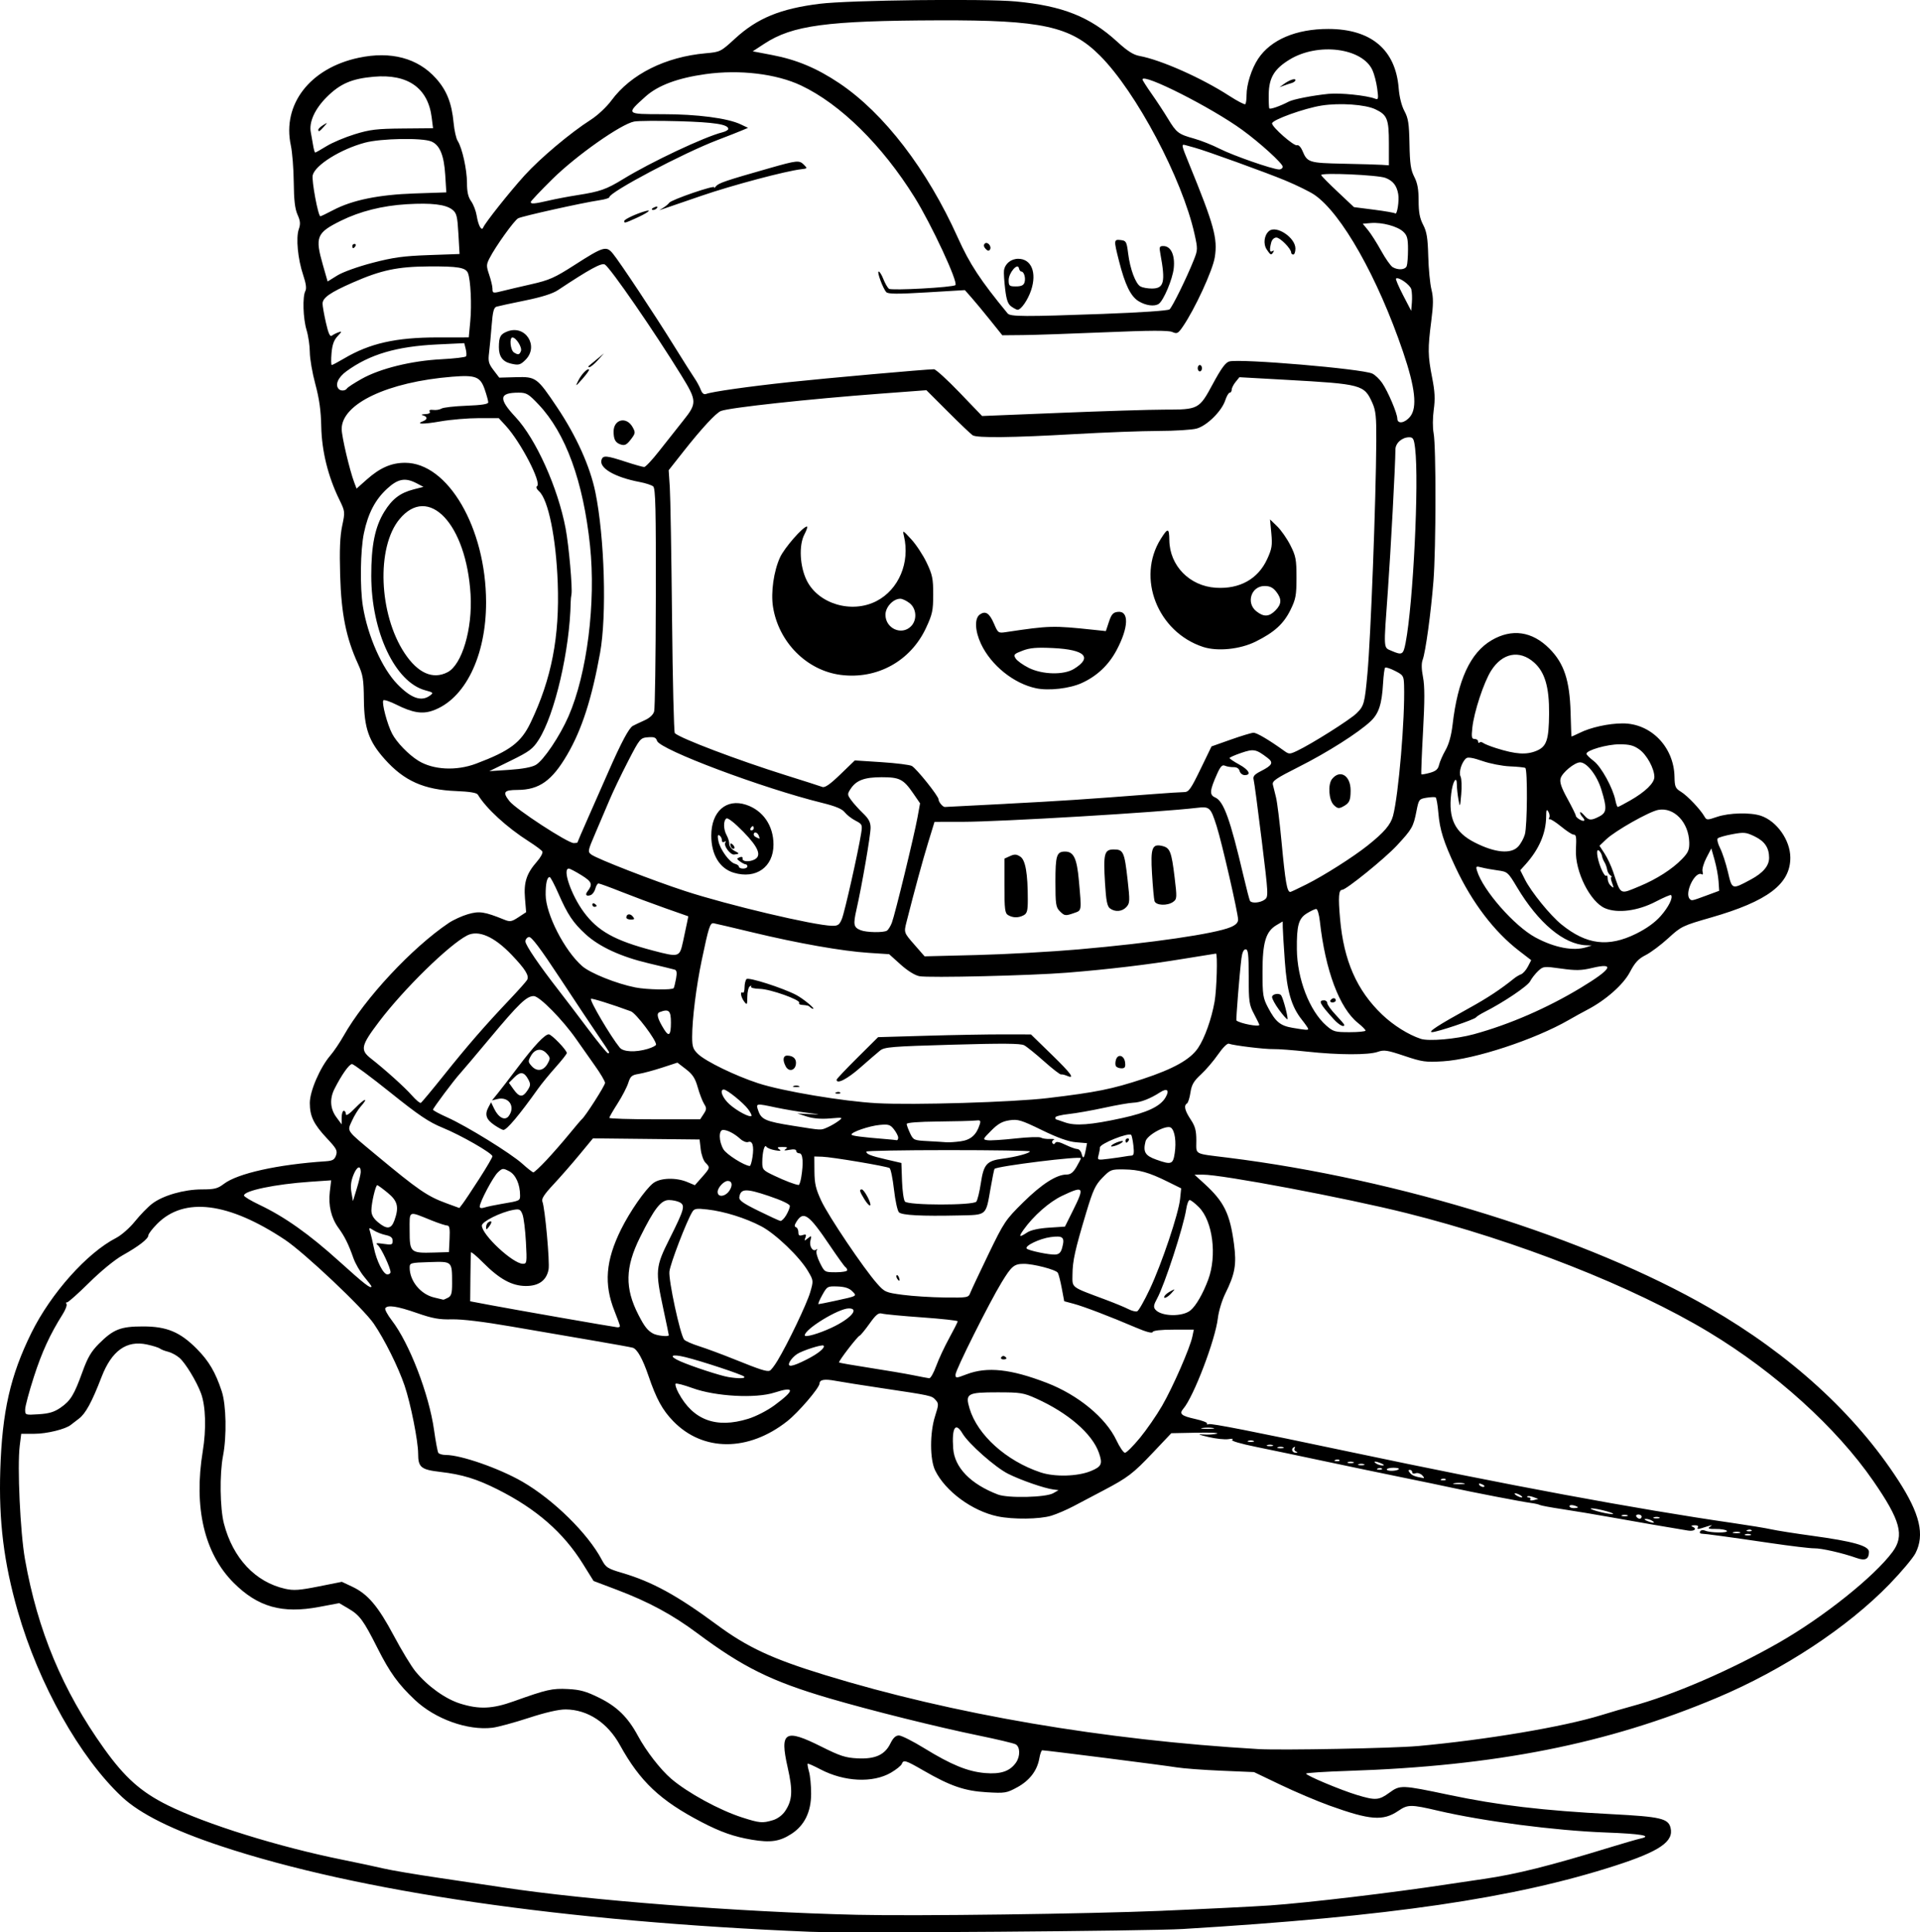 <?xml version="1.0" encoding="UTF-8" standalone="no"?>
<!-- Created with Inkscape (http://www.inkscape.org/) -->

<svg
   width="239.152mm"
   height="240.623mm"
   viewBox="0 0 239.152 240.623"
   version="1.1"
   id="svg1"
   xml:space="preserve"
   xmlns="http://www.w3.org/2000/svg"
   xmlns:svg="http://www.w3.org/2000/svg"><defs
     id="defs1"><clipPath
       clipPathUnits="userSpaceOnUse"
       id="clipPath3"><path
         id="path3"
         style="fill:#ff0000;fill-opacity:1;fill-rule:nonzero;stroke:none;stroke-width:0.265"
         d="M 117.464,-9.186 V 177.167 H 291.495 V -9.186 Z M 147.334,111.931 c 4.149,-0.092 4.552,4.357 -0.092,5.084 -1.195,0.187 -2.39,0.381 -3.57,0.655 -1.902,0.431 -3.801,0.869 -5.685,1.373 -4.843,1.295 -6.431,-3.457 -1.602,-4.804 2.039,-0.569 4.104,-1.04 6.168,-1.508 1.289,-0.299 2.595,-0.512 3.902,-0.719 0.31,-0.049 0.603,-0.075 0.88,-0.081 z" /></clipPath><clipPath
       clipPathUnits="userSpaceOnUse"
       id="clipPath29"><path
         id="path30"
         style="fill:#ff0000;fill-opacity:1;fill-rule:nonzero;stroke:none;stroke-width:0.265"
         d="M -43.23,-9.228 V 216.918 H 174.315 V -9.228 Z M 64.459,27.799 c 2.205,0.075 3.149,2.778 0.337,5.093 -1.015,0.835 -0.499,0.393 -1.541,1.333 -0.051,0.05 -0.1,0.101 -0.15,0.151 0.22,0.811 0.125,1.873 -0.521,3.116 -0.875,1.685 -1.749,3.37 -2.654,5.039 -0.978,1.836 -1.883,3.712 -2.891,5.53 -2.43,4.385 -6.499,1.653 -4.214,-2.809 0.315,-0.616 0.638,-1.229 0.953,-1.845 -0.007,-0.023 -0.015,-0.043 -0.022,-0.066 -0.595,-2.008 -0.069,-3.784 0.689,-5.659 1.274,-2.682 3.164,-4.982 5.254,-7.063 1.251,-1.138 0.627,-0.597 1.868,-1.628 0.964,-0.801 1.889,-1.157 2.675,-1.191 0.074,-0.003 0.146,-0.004 0.217,-0.001 z M 107.156,139.452 v 5.3e-4 h 1.332 c 3.185,0 4.318,2.034 3.452,3.522 1.261,1.236 0.77,3.284 -1.765,3.911 -0.549,0.616 -1.49,1.105 -2.851,1.261 -0.137,0.016 -0.274,0.031 -0.411,0.047 -2.651,0.305 -4.055,-0.978 -4.036,-2.332 -0.348,-0.335 -0.565,-0.745 -0.622,-1.186 -3.343,-0.946 -2.812,-4.861 1.596,-4.861 h 0.989 c 0.119,0 0.233,0.004 0.346,0.009 0.539,-0.217 1.168,-0.371 1.971,-0.371 z" /></clipPath><clipPath
       clipPathUnits="userSpaceOnUse"
       id="clipPath48"><path
         id="path49"
         style="fill:#ff0000;fill-opacity:1;fill-rule:nonzero;stroke:none;stroke-width:0.265"
         d="M 41.091,5.534 V 221.556 H 225.286 V 5.534 Z M 200.736,27.814 c 1.729,0.019 2.649,1.415 2.086,2.936 0.034,0.916 -0.448,2.032 -1.673,3.09 -1.147,0.992 -0.564,0.491 -1.752,1.502 -1.464,1.224 -2.914,2.469 -4.415,3.646 -1.776,1.393 -3.3,1.325 -4.092,0.54 -1.314,0.839 -2.65,1.642 -3.984,2.446 -4.294,2.588 -6.806,-1.809 -2.513,-4.397 1.384,-0.834 2.777,-1.656 4.133,-2.538 2.022,-1.284 4.052,-2.554 5.996,-3.956 1.191,-0.886 2.419,-1.714 3.69,-2.479 0.94,-0.565 1.799,-0.798 2.523,-0.79 z m -20.135,16.378 c 1.024,0.015 1.877,0.8 2.033,2.11 0.718,0.616 1.17,1.82 0.937,3.569 -0.199,1.498 -0.825,2.882 -1.489,4.224 -0.631,1.325 -1.475,2.521 -2.325,3.71 -0.383,0.58 -0.187,0.283 -0.588,0.891 -1.639,2.485 -3.795,2.512 -4.699,1.247 -2.336,3.06 -5.919,0.908 -3.888,-3.193 0.881,-1.779 1.751,-3.563 2.632,-5.343 0.834,-1.685 1.981,-2.401 2.971,-2.401 0.144,-8e-6 0.278,0.034 0.414,0.063 0.316,-0.73 0.627,-1.462 0.929,-2.198 0.772,-1.885 2.007,-2.694 3.073,-2.678 z" /></clipPath><clipPath
       clipPathUnits="userSpaceOnUse"
       id="clipPath83"><path
         id="path84"
         style="fill:#ff0000;fill-opacity:1;fill-rule:nonzero;stroke:none;stroke-width:0.265"
         d="M 132.474,-7.02 V 208.971 H 400.13 V -7.02 Z M 255.342,107.773 c 0.047,-0.001 0.095,-5.3e-4 0.143,0.002 1.045,0.054 2.19,0.946 2.813,2.886 0.307,0.956 0.456,1.952 0.58,2.946 0.105,0.896 0.146,1.798 0.173,2.7 0.049,0.457 0.091,0.915 0.134,1.373 0.032,0.334 -0.006,0.606 -0.033,0.887 0.917,0.087 1.972,0.687 2.893,1.982 0.57,0.801 1.075,1.645 1.573,2.491 0.431,0.671 0.926,1.295 1.376,1.954 0.093,0.157 0.186,0.314 0.279,0.471 1.353,2.285 0.702,4.101 -0.559,4.645 -1.02,0.911 -2.908,0.691 -4.385,-1.562 -0.239,-0.365 -0.478,-0.73 -0.729,-1.087 -0.216,-0.336 -0.388,-0.695 -0.574,-1.046 0.608,2.159 -0.889,3.607 -2.71,3.036 -0.616,0.275 -1.361,0.46 -2.342,0.399 -1.467,-0.091 -2.933,-0.193 -4.399,-0.296 -1.796,-0.111 -3.597,-0.198 -5.398,-0.193 -5.014,0.015 -5.014,-5.049 0,-5.065 1.903,-0.006 3.807,0.088 5.707,0.203 0.635,0.044 1.271,0.085 1.906,0.128 -2.172,-2.84 -4.36,-5.667 -6.601,-8.453 -2.161,-2.685 -1.065,-5.119 0.858,-5.113 0.628,0.002 1.345,0.277 2.066,0.876 0.364,-0.695 0.988,-1.1 1.69,-1.132 0.505,-0.023 1.05,0.149 1.567,0.543 0.093,-0.019 0.178,-0.065 0.274,-0.07 0.594,-0.032 1.239,0.203 1.815,0.734 -0.664,-2.602 0.469,-4.21 1.884,-4.241 z m 0.768,13.726 c -0.032,0.104 -0.068,0.203 -0.109,0.298 0.124,0.163 0.249,0.325 0.373,0.488 -0.098,-0.264 -0.22,-0.535 -0.254,-0.779 -0.004,-0.001 -0.007,-0.005 -0.01,-0.006 z m 30.329,39.335 h 0.777 c 5.014,0 5.014,5.065 0,5.065 h -0.777 c -5.014,0 -5.014,-5.065 0,-5.065 z" /></clipPath><clipPath
       clipPathUnits="userSpaceOnUse"
       id="clipPath102"><path
         id="path103"
         style="fill:#ff0000;fill-opacity:1;fill-rule:nonzero;stroke:none;stroke-width:0.265"
         d="M 245.095,-91.085 V 149.538 H 484.247 V -91.085 Z M 386.76,31.187 h 1.65 c 5.014,0 5.014,5.065 0,5.065 h -1.65 c -5.014,0 -5.014,-5.065 0,-5.065 z M 278.242,82.629 c 1.018,-0.028 2.247,0.632 3.228,2.236 0.354,0.578 0.768,1.115 1.156,1.669 -0.179,-0.355 -0.185,-0.572 0.174,-0.552 0.231,0.012 0.612,0.121 1.194,0.353 1.53,0.608 2.705,1.776 3.919,2.845 1.817,1.6 0.342,0.262 2.186,1.957 3.604,3.312 0.416,6.943 -3.167,3.954 -0.796,1.298 -2.871,1.492 -4.73,-0.776 -1.836,-2.239 -3.672,-4.499 -5.159,-6.99 -1.607,-2.69 -0.498,-4.649 1.199,-4.696 z m 48.669,29.818 c 0.832,-0.023 1.844,0.352 2.893,1.294 1.313,1.18 2.463,2.509 3.553,3.893 0.661,0.847 0.337,0.434 0.973,1.24 1.192,1.511 1.339,2.902 0.893,3.822 -0.016,1.86 -2.198,3.006 -4.869,1.014 -1.747,-1.303 -3.553,-2.525 -5.469,-3.568 -3.578,-1.948 -3.294,-5.278 -0.617,-5.341 0.191,-0.004 0.416,0.041 0.631,0.072 -0.168,-1.358 0.693,-2.391 2.01,-2.427 z" /></clipPath></defs><g
     id="layer1"
     transform="translate(-245.095,91.085)"><path
       style="fill:#000000"
       d="m 345.994,149.473 c -30.618,-1.257 -56.285,-4.99 -73.409,-10.678 -5.987,-1.988 -10.038,-4.003 -12.295,-6.114 -5.253,-4.914 -10.361,-14.009 -12.977,-23.107 -1.744,-6.068 -2.385,-11.242 -2.182,-17.619 0.231,-7.256 1.252,-11.752 3.877,-17.066 2.428,-4.916 6.924,-9.952 10.55,-11.817 0.656,-0.337 1.694,-1.249 2.352,-2.067 0.648,-0.804 1.611,-1.793 2.139,-2.197 1.341,-1.024 3.968,-1.779 6.187,-1.779 1.575,0 1.972,-0.099 2.743,-0.687 1.717,-1.31 6.724,-2.421 12.685,-2.815 0.857,-0.057 1.097,-0.194 1.286,-0.736 0.203,-0.581 0.061,-0.849 -1.113,-2.099 -1.669,-1.777 -2.153,-2.773 -2.153,-4.426 0,-1.479 1.278,-4.428 2.567,-5.926 0.429,-0.498 1.171,-1.597 1.648,-2.442 2.624,-4.647 8.517,-10.97 13.095,-14.05 0.571,-0.384 1.648,-0.876 2.394,-1.093 1.413,-0.411 2.058,-0.313 4.518,0.684 0.716,0.29 0.913,0.257 1.765,-0.302 l 0.959,-0.629 -0.144,-1.724 c -0.167,-1.998 0.192,-3.095 1.495,-4.58 0.466,-0.531 0.765,-1.098 0.665,-1.259 -0.1,-0.162 -0.853,-0.722 -1.674,-1.245 -2.755,-1.754 -5.32,-4.107 -6.36,-5.832 -0.139,-0.231 -1.027,-0.377 -2.697,-0.443 -4.017,-0.16 -6.485,-1.262 -8.901,-3.973 -1.989,-2.232 -2.556,-3.851 -2.593,-7.411 -0.027,-2.572 -0.114,-3.095 -0.755,-4.498 -1.461,-3.2 -2.065,-6.212 -2.202,-10.98 -0.091,-3.176 -0.023,-4.852 0.25,-6.151 0.373,-1.771 0.37,-1.799 -0.366,-3.307 -1.396,-2.864 -2.173,-6.012 -2.238,-9.062 -0.042,-2.006 -0.248,-3.476 -0.738,-5.292 -0.374,-1.382 -0.683,-3.168 -0.688,-3.969 -0.004,-0.8 -0.185,-2.04 -0.402,-2.754 -0.44,-1.449 -0.524,-4.181 -0.151,-4.879 0.165,-0.307 0.075,-0.952 -0.277,-1.995 -0.663,-1.963 -0.917,-4.622 -0.544,-5.691 0.228,-0.655 0.197,-1.023 -0.156,-1.814 -0.323,-0.724 -0.45,-1.814 -0.472,-4.035 -0.016,-1.673 -0.179,-3.742 -0.363,-4.596 -1.098,-5.112 2.399,-9.624 8.456,-10.909 4.007,-0.85 7.349,0.038 9.612,2.555 1.346,1.497 1.974,3.074 2.207,5.541 0.089,0.946 0.316,1.958 0.504,2.249 0.562,0.87 1.163,3.576 1.163,5.24 0,1.124 0.145,1.76 0.52,2.287 0.286,0.402 0.596,1.207 0.689,1.79 0.196,1.228 0.609,1.976 0.813,1.475 0.245,-0.601 3.296,-4.44 5.151,-6.484 1.957,-2.155 5.698,-5.301 8.234,-6.922 0.866,-0.554 1.975,-1.59 2.584,-2.415 2.42,-3.276 6.728,-5.429 11.753,-5.875 1.8,-0.16 1.861,-0.19 3.651,-1.833 2.768,-2.54 5.635,-3.719 10.532,-4.329 3.658,-0.456 20.545,-0.656 24.443,-0.289 5.805,0.546 9.229,1.905 12.615,5.007 1.26,1.155 2.017,1.64 2.774,1.777 2.657,0.483 7.745,2.741 11.17,4.957 1.024,0.662 1.932,1.134 2.018,1.049 0.086,-0.086 0.156,-0.593 0.156,-1.128 0,-1.334 0.621,-3.283 1.442,-4.524 1.574,-2.379 4.74,-3.722 8.754,-3.715 5.318,0.009 8.368,2.58 8.751,7.374 0.088,1.101 0.364,2.201 0.716,2.851 0.479,0.886 0.582,1.555 0.63,4.101 0.047,2.468 0.16,3.241 0.598,4.091 0.398,0.772 0.54,1.554 0.54,2.968 0,1.443 0.14,2.188 0.562,2.999 0.451,0.866 0.577,1.637 0.637,3.911 0.041,1.558 0.219,3.42 0.396,4.138 0.255,1.036 0.25,1.856 -0.023,3.969 -0.44,3.406 -0.426,4.286 0.113,7.026 0.341,1.731 0.386,2.645 0.2,3.992 -0.138,0.993 -0.145,2.25 -0.017,2.914 0.316,1.638 0.303,14.289 -0.019,18.393 -0.31,3.95 -0.986,8.885 -1.348,9.836 -0.162,0.426 -0.146,1.182 0.046,2.157 0.217,1.102 0.218,2.896 0.003,6.753 C 422.186,2.889 422.093,5.291 422.139,5.337 c 0.046,0.046 0.523,-0.037 1.06,-0.185 0.741,-0.205 1.015,-0.441 1.141,-0.985 0.091,-0.394 0.454,-1.222 0.808,-1.841 0.418,-0.733 0.724,-1.84 0.879,-3.175 0.643,-5.563 2.212,-8.956 4.858,-10.506 2.529,-1.482 5.048,-1.12 7.196,1.034 1.828,1.833 2.532,3.949 2.645,7.952 0.045,1.601 0.092,2.943 0.102,2.982 0.011,0.039 0.466,-0.153 1.012,-0.427 1.372,-0.69 3.622,-1.186 5.382,-1.187 3.518,-0.002 6.375,2.942 6.445,6.642 0.024,1.251 0.108,1.445 0.814,1.876 0.794,0.485 2.404,2.181 2.918,3.076 0.265,0.462 0.34,0.464 1.568,0.045 1.488,-0.507 4.15,-0.575 5.456,-0.139 1.984,0.662 3.661,3.037 3.672,5.201 0.017,3.299 -2.82,5.443 -9.889,7.475 -3.538,1.017 -3.706,1.098 -5.312,2.57 -0.913,0.836 -2.18,1.783 -2.817,2.106 -0.903,0.457 -1.335,0.923 -1.963,2.117 -0.825,1.567 -3.013,3.498 -5.328,4.702 -0.555,0.289 -1.577,0.852 -2.269,1.251 -4.238,2.445 -11.745,4.914 -15.674,5.155 -2.174,0.133 -2.593,0.075 -4.816,-0.671 -2.128,-0.715 -2.545,-0.779 -3.307,-0.509 -1.16,0.411 -4.902,0.4 -8.81,-0.024 -1.746,-0.19 -3.635,-0.332 -4.197,-0.316 -1.043,0.03 -4.965,-0.445 -5.56,-0.673 -0.184,-0.071 -0.771,0.515 -1.33,1.327 -0.551,0.799 -1.51,1.923 -2.133,2.497 -0.906,0.835 -1.168,1.285 -1.314,2.254 -0.1,0.666 -0.294,1.28 -0.431,1.364 -0.422,0.261 -0.28,0.881 0.456,1.994 0.565,0.854 0.706,1.378 0.706,2.636 0,1.797 -0.386,1.587 3.881,2.117 21.445,2.666 44.866,9.966 60.031,18.711 10.07,5.807 18.178,13.212 23.536,21.496 2.687,4.154 3.3,6.759 2.13,9.053 -0.307,0.602 -1.766,2.339 -3.241,3.86 -5.233,5.395 -13.244,10.67 -21.468,14.135 -13.636,5.747 -27.598,8.514 -45.971,9.113 -2.874,0.094 -5.226,0.246 -5.226,0.339 0,0.24 4.308,2.047 6.35,2.664 2.299,0.694 2.723,0.664 4.037,-0.294 1.329,-0.969 1.517,-0.962 7.34,0.263 6.278,1.321 11.716,1.966 20.36,2.417 6.062,0.316 7.018,0.537 7.308,1.69 0.431,1.716 -1.352,2.937 -6.899,4.726 -12.62,4.069 -28.011,6.323 -53.842,7.883 -4.314,0.261 -41.728,0.54 -46.434,0.347 z m 43.921,-2.617 c 5.239,-0.22 11.251,-0.518 13.361,-0.663 4.669,-0.321 15.411,-1.599 22.225,-2.644 0.946,-0.145 2.91,-0.436 4.366,-0.647 4.115,-0.596 8.227,-1.625 15.875,-3.972 1.601,-0.491 3.266,-0.972 3.7,-1.068 1.526,-0.338 0.067,-0.59 -4.362,-0.753 -6.251,-0.23 -15.264,-1.401 -20.859,-2.71 -3.404,-0.796 -3.759,-0.795 -4.952,0.015 -1.907,1.294 -3.501,1.172 -8.584,-0.658 -1.528,-0.55 -4.266,-1.713 -6.085,-2.583 l -3.307,-1.583 -4.101,-0.174 c -2.256,-0.096 -4.756,-0.284 -5.556,-0.418 -1.439,-0.241 -16.363,-2.136 -16.723,-2.124 -0.103,0.004 -0.264,0.453 -0.359,0.999 -0.265,1.526 -1.216,2.771 -2.757,3.61 -1.322,0.719 -1.517,0.751 -3.808,0.616 -2.746,-0.162 -4.503,-0.765 -7.845,-2.692 -2.279,-1.314 -2.513,-1.385 -2.727,-0.827 -0.079,0.207 -0.682,0.691 -1.339,1.076 -2.248,1.317 -5.826,1.149 -8.796,-0.413 -0.823,-0.433 -1.536,-0.747 -1.585,-0.697 -0.049,0.049 0.027,0.498 0.17,0.996 0.143,0.499 0.26,1.725 0.26,2.725 0,2.273 -0.824,3.961 -2.445,5.013 -1.475,0.956 -2.604,1.122 -4.953,0.727 -2.2,-0.37 -3.856,-0.95 -6.228,-2.184 -5.174,-2.691 -7.677,-5.05 -10.191,-9.603 -1.54,-2.791 -4.023,-4.418 -6.761,-4.434 -0.868,-0.005 -2.503,0.371 -4.63,1.065 -1.809,0.59 -3.83,1.137 -4.492,1.216 -3.084,0.368 -7.131,-1.085 -9.657,-3.468 -2.068,-1.95 -3.121,-3.406 -4.64,-6.418 -1.771,-3.511 -2.224,-4.128 -3.637,-4.958 l -1.146,-0.673 -2.5,0.471 c -4.611,0.868 -7.63,0.016 -10.654,-3.008 -3.647,-3.647 -4.991,-9.374 -3.844,-16.374 0.454,-2.77 0.369,-5.617 -0.215,-7.207 -0.546,-1.486 -1.943,-3.787 -2.686,-4.425 -0.377,-0.324 -1.016,-0.668 -1.419,-0.764 -0.403,-0.096 -0.86,-0.274 -1.016,-0.396 -0.155,-0.121 -0.887,-0.35 -1.625,-0.508 -2.538,-0.544 -4.385,0.781 -5.646,4.052 -1.206,3.128 -1.985,4.56 -2.823,5.188 -0.405,0.304 -0.858,0.652 -1.008,0.775 -0.649,0.532 -2.996,1.106 -4.519,1.106 h -1.654 l -0.188,1.501 c -0.317,2.535 0.064,10.783 0.652,14.109 1.572,8.899 4.698,16.38 9.858,23.593 2.59,3.62 4.598,5.407 7.931,7.059 4.755,2.356 13.837,5.185 21.793,6.788 1.892,0.381 4.186,0.87 5.098,1.087 0.912,0.217 4.008,0.74 6.879,1.162 2.871,0.422 6.466,0.958 7.989,1.191 10.427,1.596 29.452,3.068 44.063,3.41 7.359,0.172 28.781,-0.109 38.1,-0.5 z M 341.346,135.585 c 0.588,-0.176 1.191,-0.619 1.533,-1.124 0.92,-1.361 0.989,-2.53 0.324,-5.464 -1.009,-4.451 -0.352,-4.858 4.182,-2.587 2.35,1.176 3.021,1.395 4.521,1.469 2.202,0.109 3.403,-0.435 4.098,-1.859 0.338,-0.693 0.658,-0.992 1.058,-0.992 0.315,2e-4 1.73,0.711 3.143,1.58 3.389,2.083 5.442,2.921 7.6,3.102 1.944,0.163 3.082,-0.223 3.837,-1.3 0.555,-0.792 0.529,-1.98 -0.05,-2.283 -0.255,-0.133 -2.308,-0.621 -4.564,-1.084 -5.212,-1.07 -13.529,-3.143 -18.695,-4.659 -7.133,-2.094 -10.701,-3.854 -16.362,-8.074 -3.126,-2.33 -6.068,-3.918 -10.043,-5.423 l -2.899,-1.097 -1.334,-2.141 c -2.428,-3.896 -5.794,-6.833 -10.599,-9.249 -2.628,-1.322 -4.42,-1.871 -7.14,-2.189 -2.43,-0.284 -2.778,-0.57 -2.778,-2.278 0,-1.562 -0.935,-6.254 -1.686,-8.464 -0.789,-2.319 -2.49,-5.741 -3.833,-7.71 -1.309,-1.92 -8.641,-8.844 -11.083,-10.468 -7.035,-4.677 -12.55,-5.36 -15.906,-1.971 -0.602,0.608 -1.094,1.249 -1.094,1.426 0,0.434 -1.203,1.368 -3.202,2.485 -0.975,0.545 -2.7,1.956 -4.189,3.427 -1.392,1.376 -2.629,2.474 -2.749,2.441 -0.12,-0.033 -0.145,0.057 -0.057,0.201 0.089,0.144 -0.123,0.712 -0.47,1.263 -1.581,2.509 -2.585,4.691 -3.592,7.804 -0.598,1.849 -1.088,3.679 -1.088,4.066 0,0.7 0.01,0.703 1.692,0.596 1.289,-0.082 1.936,-0.277 2.718,-0.819 1.252,-0.868 1.685,-1.577 2.735,-4.479 0.635,-1.755 1.085,-2.525 2.03,-3.47 1.819,-1.818 2.705,-2.167 5.509,-2.167 2.964,2.15e-4 4.619,0.692 6.707,2.803 1.5,1.516 2.31,2.896 3.094,5.267 0.561,1.696 0.638,5.58 0.16,8.052 -0.437,2.258 -0.379,6.528 0.113,8.427 1.117,4.309 3.916,7.289 7.628,8.121 1.058,0.237 1.768,0.188 4.168,-0.291 l 2.893,-0.576 1.291,0.605 c 1.931,0.905 3.222,2.424 5.172,6.089 0.968,1.819 2.185,3.826 2.704,4.46 1.512,1.845 3.721,3.432 5.587,4.012 2.362,0.735 3.988,0.665 6.653,-0.287 4.149,-1.483 4.787,-1.627 6.754,-1.528 1.527,0.077 2.265,0.284 3.898,1.09 2.224,1.099 3.574,2.425 4.814,4.726 1.028,1.908 2.813,4.211 4.153,5.358 2.042,1.748 6.002,3.908 8.824,4.814 2.179,0.7 2.534,0.732 3.818,0.347 z M 328.799,121.255 c -0.501,-0.472 -0.982,-1.215 -1.07,-1.651 -0.159,-0.79 -0.157,-0.791 0.325,-0.246 0.589,0.664 2.053,1.211 2.64,0.986 0.25,-0.096 0.563,0.021 0.754,0.282 0.299,0.408 0.339,0.399 0.473,-0.116 0.155,-0.591 0.712,-0.474 0.712,0.15 0,0.508 -1.31,1.349 -2.189,1.406 -0.506,0.033 -1.017,-0.219 -1.644,-0.81 z m 3.734,-1.465 c -0.072,-0.116 -0.021,-0.384 0.113,-0.595 0.19,-0.3 0.244,-0.254 0.247,0.211 0.004,0.612 -0.13,0.756 -0.36,0.384 z m -0.411,-1.839 c 0.017,-0.645 0.044,-0.667 0.246,-0.198 0.311,0.723 0.311,0.926 0,0.926 -0.146,0 -0.256,-0.327 -0.246,-0.728 z M 285.961,92.973 c 0.276,-0.386 0.554,-0.651 0.619,-0.588 0.065,0.063 -0.161,0.378 -0.501,0.702 l -0.619,0.588 z m -3.291,-0.158 c -0.131,-0.255 -0.243,-0.88 -0.249,-1.389 -0.011,-1.035 0.256,-0.556 0.555,0.992 0.183,0.95 0.061,1.108 -0.306,0.397 z m 1.758,0.282 c 0.191,-0.076 0.419,-0.067 0.507,0.021 0.088,0.088 -0.068,0.15 -0.347,0.139 -0.308,-0.013 -0.371,-0.075 -0.16,-0.16 z m -1.102,-0.265 c -0.094,-0.094 -0.172,-0.354 -0.172,-0.577 0,-0.316 0.07,-0.335 0.318,-0.088 0.175,0.175 0.611,0.318 0.97,0.318 0.779,0 0.686,0.13 -0.256,0.355 -0.379,0.091 -0.766,0.087 -0.86,-0.007 z m 2.091,-0.325 c -0.085,-0.138 -0.042,-0.32 0.096,-0.406 0.138,-0.085 0.32,-0.042 0.406,0.096 0.085,0.138 0.042,0.32 -0.096,0.406 -0.138,0.085 -0.32,0.042 -0.406,-0.096 z m 1.198,-2.294 c 0.013,-0.308 0.075,-0.371 0.16,-0.16 0.076,0.191 0.067,0.419 -0.021,0.507 -0.088,0.088 -0.15,-0.068 -0.139,-0.347 z m 135.049,36.138 c 8.608,-0.787 18.145,-2.393 22.886,-3.854 1.237,-0.381 2.904,-0.869 3.704,-1.084 5.224,-1.404 12.393,-4.499 18.455,-7.968 5.532,-3.166 11.846,-8.209 14.118,-11.277 1.505,-2.031 0.992,-3.921 -2.394,-8.826 -4.587,-6.646 -12.217,-13.551 -20.484,-18.537 -9.408,-5.674 -23.893,-11.377 -37.647,-14.822 -7.56,-1.894 -23.053,-4.818 -25.402,-4.794 l -1.018,0.01 1.222,1.114 c 2.458,2.242 3.191,3.732 3.692,7.496 0.343,2.575 0.14,3.728 -1.09,6.213 -0.404,0.815 -0.816,2.184 -0.916,3.043 -0.316,2.7 -3.012,9.769 -4.297,11.267 -0.557,0.649 -0.267,0.898 1.5,1.29 0.867,0.192 1.519,0.445 1.447,0.56 -0.072,0.116 0.025,0.151 0.214,0.079 0.314,-0.12 5.361,0.87 17.542,3.442 19.599,4.137 35.703,7.128 47.757,8.871 1.965,0.284 4.108,0.637 4.763,0.785 0.655,0.148 2.971,0.512 5.147,0.81 5.076,0.695 7.023,1.246 7.024,1.985 6.3e-4,0.926 -0.462,1.157 -1.544,0.771 -1.724,-0.615 -4.387,-1.222 -5.269,-1.202 -0.473,0.011 -2.914,-0.281 -5.424,-0.65 -5.258,-0.772 -8.12,-1.162 -8.614,-1.174 -0.19,-0.004 -0.268,-0.135 -0.172,-0.291 0.096,-0.156 0.371,-0.195 0.611,-0.087 0.653,0.292 2.996,0.31 2.707,0.021 -0.134,-0.134 -0.754,-0.236 -1.379,-0.227 -0.853,0.012 -1.039,-0.053 -0.749,-0.258 0.42,-0.297 0.459,-0.303 -1.035,0.165 -0.432,0.135 -0.572,0.105 -0.447,-0.096 0.113,-0.184 -0.047,-0.285 -0.43,-0.272 -0.336,0.011 -0.462,0.081 -0.28,0.154 0.68,0.275 0.299,0.637 -0.529,0.502 -2.251,-0.366 -6.22,-1.052 -9.459,-1.633 -1.965,-0.352 -4.741,-0.816 -6.171,-1.03 -1.429,-0.214 -2.696,-0.449 -2.816,-0.523 -0.119,-0.074 -0.617,-0.186 -1.105,-0.249 -1.086,-0.14 -7.347,-1.348 -9.884,-1.906 -1.019,-0.224 -3.817,-0.806 -6.218,-1.293 -2.401,-0.487 -6.687,-1.38 -9.525,-1.984 -2.838,-0.604 -6.68,-1.408 -8.539,-1.786 -2.072,-0.421 -3.249,-0.771 -3.043,-0.904 0.196,-0.127 0.005,-0.159 -0.457,-0.077 -0.437,0.077 -1.568,-0.043 -2.514,-0.266 -1.219,-0.288 -1.412,-0.38 -0.661,-0.317 0.582,0.049 1.356,0.006 1.72,-0.096 0.364,-0.102 -0.763,-0.157 -2.505,-0.122 l -3.166,0.063 -2.258,2.386 c -2.505,2.648 -3.138,3.132 -6.218,4.752 -1.169,0.615 -2.829,1.49 -3.69,1.944 -0.861,0.454 -2.111,0.992 -2.778,1.194 -1.463,0.444 -4.765,0.484 -6.69,0.08 -3.156,-0.661 -6.502,-3.12 -7.778,-5.715 -0.671,-1.366 -0.677,-4.694 -0.012,-6.771 0.458,-1.429 0.462,-1.568 0.055,-2.018 -0.481,-0.531 -0.51,-0.538 -6.764,-1.473 -2.401,-0.359 -4.952,-0.763 -5.668,-0.897 -1.389,-0.26 -2,-0.16 -2.014,0.328 -0.016,0.546 -2.617,3.582 -4.015,4.687 -4.831,3.819 -10.488,3.826 -14.197,0.017 -1.357,-1.393 -2.11,-2.77 -3.096,-5.655 -0.725,-2.122 -1.401,-3.332 -1.957,-3.501 -0.223,-0.068 -2.489,-0.478 -5.036,-0.912 -2.547,-0.434 -7.085,-1.213 -10.085,-1.731 -3.478,-0.601 -6.162,-0.925 -7.408,-0.894 -1.594,0.039 -2.399,-0.107 -4.367,-0.791 -2.465,-0.858 -3.653,-1.035 -3.93,-0.587 -0.086,0.139 0.284,0.823 0.821,1.521 2.185,2.84 4.625,9.174 5.252,13.631 0.199,1.415 0.438,2.695 0.53,2.844 0.092,0.149 0.517,0.272 0.943,0.272 1.884,0 6.671,1.672 9.544,3.334 3.871,2.239 8.147,6.444 9.874,9.71 0.513,0.969 0.725,1.107 2.537,1.64 3.739,1.101 6.856,2.805 11.767,6.435 3.834,2.834 6.909,4.266 13.494,6.284 15.948,4.888 34.683,8.089 53.975,9.221 2.808,0.165 16.838,-0.101 19.844,-0.376 z m 41.473,-26.369 c -0.182,-0.073 -0.48,-0.073 -0.661,0 -0.182,0.073 -0.033,0.133 0.331,0.133 0.364,0 0.513,-0.06 0.331,-0.133 z m -1.318,-0.263 c -0.179,-0.072 -0.536,-0.077 -0.794,-0.01 -0.257,0.067 -0.111,0.126 0.326,0.132 0.437,0.005 0.647,-0.05 0.468,-0.122 z m 1.445,-0.251 c -0.088,-0.088 -0.316,-0.097 -0.507,-0.021 -0.211,0.085 -0.148,0.147 0.16,0.16 0.279,0.011 0.435,-0.051 0.347,-0.139 z m -12.364,-1.163 c -0.218,-0.141 -0.575,-0.25 -0.794,-0.242 -0.262,0.01 -0.217,0.092 0.132,0.242 0.727,0.313 1.145,0.313 0.661,0 z m -1.323,-0.529 c 0,-0.146 -0.186,-0.265 -0.412,-0.265 -0.227,0 -0.339,0.119 -0.249,0.265 0.09,0.146 0.276,0.265 0.412,0.265 0.137,0 0.249,-0.119 0.249,-0.265 z m 2.183,0.089 c -0.182,-0.073 -0.48,-0.073 -0.661,0 -0.182,0.073 -0.033,0.133 0.331,0.133 0.364,0 0.513,-0.06 0.331,-0.133 z m -3.969,-0.265 c -0.182,-0.073 -0.48,-0.073 -0.661,0 -0.182,0.073 -0.033,0.133 0.331,0.133 0.364,0 0.513,-0.06 0.331,-0.133 z m -2.58,-0.492 c -0.728,-0.202 -1.561,-0.363 -1.852,-0.358 -0.715,0.013 1.678,0.687 2.514,0.708 0.364,0.009 0.066,-0.149 -0.661,-0.351 z m -3.572,-0.492 c 0,-0.056 -0.238,-0.164 -0.529,-0.24 -0.291,-0.076 -0.529,-0.03 -0.529,0.101 0,0.132 0.238,0.24 0.529,0.24 0.291,0 0.529,-0.046 0.529,-0.101 z m -5.548,-1.27 c -0.338,-0.125 -0.676,-0.165 -0.752,-0.089 -0.076,0.076 0.008,0.138 0.186,0.138 0.178,0 0.258,0.108 0.176,0.24 -0.082,0.132 0.111,0.172 0.428,0.089 l 0.576,-0.151 z m -59.804,-0.486 0.661,-0.379 -0.661,-0.086 c -1.127,-0.147 -4.028,-1.153 -5.62,-1.95 -1.597,-0.798 -4.933,-3.746 -5.69,-5.028 -0.873,-1.478 -1.34,-0.722 -1.155,1.87 0.17,2.378 2.16,4.431 5.562,5.735 1.256,0.482 5.975,0.371 6.904,-0.162 z m 58.208,0.271 c -0.218,-0.141 -0.516,-0.256 -0.661,-0.256 -0.146,0 -0.086,0.115 0.132,0.256 0.218,0.141 0.516,0.256 0.661,0.256 0.146,0 0.086,-0.115 -0.132,-0.256 z m -4.498,-1.162 c 0,-0.057 -0.185,-0.175 -0.411,-0.262 -0.235,-0.09 -0.342,-0.046 -0.249,0.104 0.155,0.251 0.66,0.372 0.66,0.158 z m -2.58,-0.347 c -0.327,-0.063 -0.863,-0.063 -1.191,0 -0.327,0.063 -0.059,0.115 0.595,0.115 0.655,0 0.923,-0.052 0.595,-0.115 z m -2.254,-0.502 c -0.088,-0.088 -0.316,-0.097 -0.507,-0.021 -0.211,0.085 -0.148,0.147 0.16,0.16 0.279,0.011 0.435,-0.051 0.347,-0.139 z m -2.932,-0.501 c -0.218,-0.218 -0.584,-0.324 -0.813,-0.236 -0.229,0.088 -0.417,0.028 -0.417,-0.133 0,-0.161 -0.134,-0.293 -0.297,-0.293 -0.211,0 -0.205,0.111 0.019,0.381 0.273,0.329 0.638,0.468 1.686,0.641 0.12,0.02 0.039,-0.142 -0.179,-0.36 z m -41.268,-0.516 c 1.35,-0.553 1.498,-0.889 1.005,-2.285 -0.835,-2.368 -3.831,-4.958 -7.797,-6.744 -1.586,-0.714 -1.961,-0.774 -4.819,-0.774 -3.788,0 -4.049,0.151 -3.489,2.019 0.989,3.298 4.577,6.526 8.837,7.949 1.758,0.588 4.611,0.513 6.263,-0.164 z m 38.361,-0.233 c 0.098,-0.098 -0.199,-0.178 -0.66,-0.178 -0.461,0 -0.838,0.093 -0.838,0.207 0,0.249 1.244,0.225 1.497,-0.029 z m -2.098,-0.074 c -0.088,-0.088 -0.316,-0.097 -0.507,-0.021 -0.211,0.085 -0.148,0.147 0.16,0.16 0.279,0.011 0.435,-0.051 0.347,-0.139 z m -2.243,-0.545 c -0.182,-0.073 -0.48,-0.073 -0.661,0 -0.182,0.073 -0.033,0.133 0.331,0.133 0.364,0 0.513,-0.06 0.331,-0.133 z m 2.183,-0.089 c -0.727,-0.313 -1.145,-0.313 -0.661,0 0.218,0.141 0.575,0.25 0.794,0.242 0.262,-0.01 0.217,-0.092 -0.132,-0.242 z m -3.506,-0.175 c -0.182,-0.073 -0.48,-0.073 -0.661,0 -0.182,0.073 -0.033,0.133 0.331,0.133 0.364,0 0.513,-0.06 0.331,-0.133 z m -1.725,-0.249 c -0.088,-0.088 -0.316,-0.097 -0.507,-0.021 -0.211,0.085 -0.148,0.147 0.16,0.16 0.279,0.011 0.435,-0.051 0.347,-0.139 z m -24.866,-2.75 c 0.837,-1.018 2.086,-2.825 2.774,-4.014 1.336,-2.309 3.475,-7.199 3.771,-8.62 l 0.179,-0.86 h -2.513 c -1.611,0 -2.548,0.106 -2.611,0.295 -0.063,0.188 -0.814,-0.011 -2.073,-0.549 -3.211,-1.373 -6.502,-2.631 -7.765,-2.968 l -1.18,-0.316 -0.306,-1.623 c -0.168,-0.892 -0.39,-1.758 -0.492,-1.923 -0.24,-0.389 -3.049,-1.12 -4.26,-1.11 -1.186,0.011 -1.501,0.276 -2.737,2.303 -1.553,2.547 -5.741,10.92 -5.741,11.477 0,0.482 0.041,0.481 1.389,-0.031 2.558,-0.972 5.499,-0.656 9.984,1.074 3.89,1.5 7.334,4.336 8.656,7.127 0.407,0.86 0.889,1.569 1.07,1.576 0.181,0.007 1.015,-0.82 1.852,-1.838 z M 369.809,77.928 c 0.091,-0.148 0.277,-0.2 0.412,-0.117 0.367,0.227 0.299,0.386 -0.166,0.386 -0.227,0 -0.338,-0.121 -0.246,-0.269 z m 36.707,11.735 c -0.183,-0.074 -0.254,-0.261 -0.158,-0.417 0.104,-0.169 0.05,-0.206 -0.135,-0.091 -0.364,0.225 -0.146,0.693 0.31,0.663 0.226,-0.015 0.221,-0.059 -0.017,-0.155 z m -1.586,-0.529 c -0.182,-0.073 -0.48,-0.073 -0.661,0 -0.182,0.073 -0.033,0.133 0.331,0.133 0.364,0 0.513,-0.06 0.331,-0.133 z m -1.323,-0.265 c -0.182,-0.073 -0.48,-0.073 -0.661,0 -0.182,0.073 -0.033,0.133 0.331,0.133 0.364,0 0.513,-0.06 0.331,-0.133 z m -2.381,-0.529 c -0.182,-0.073 -0.48,-0.073 -0.661,0 -0.182,0.073 -0.033,0.133 0.331,0.133 0.364,0 0.513,-0.06 0.331,-0.133 z m -5.023,-1.599 c -0.325,-0.063 -0.921,-0.064 -1.323,-0.004 -0.402,0.061 -0.136,0.112 0.592,0.114 0.728,0.002 1.057,-0.048 0.731,-0.111 z m -57.934,-1.139 c 0.992,-0.306 2.394,-1.026 3.306,-1.698 2.56,-1.885 2.554,-2.402 -0.018,-1.572 -2.338,0.755 -7.349,0.48 -10.204,-0.56 -1.068,-0.389 -2.015,-0.634 -2.105,-0.544 -0.09,0.09 0.069,0.6 0.354,1.133 1.812,3.393 4.689,4.469 8.667,3.24 z m -0.489,-5.266 c -0.272,-0.262 -5.299,-1.925 -7.313,-2.419 -1.795,-0.44 -2.149,-0.143 -0.625,0.525 1.459,0.64 4.947,1.781 5.967,1.952 1.284,0.216 2.227,0.188 1.971,-0.059 z m 23.925,-1.313 c 0.312,-0.856 1.042,-2.42 1.623,-3.476 0.581,-1.056 1.056,-1.998 1.056,-2.093 0,-0.095 -1.994,-0.314 -4.432,-0.487 -2.437,-0.173 -4.682,-0.386 -4.988,-0.473 -0.448,-0.128 -0.75,0.114 -1.562,1.251 -0.554,0.775 -1.108,1.45 -1.232,1.498 -0.299,0.118 -2.686,3.225 -2.565,3.34 0.052,0.049 1.761,0.347 3.798,0.662 2.037,0.315 4.478,0.73 5.424,0.921 0.946,0.192 1.853,0.362 2.015,0.38 0.162,0.017 0.55,-0.668 0.862,-1.524 z m -19.782,-0.64 c 1.303,-2.156 3.672,-7.107 4.09,-8.544 0.417,-1.434 0.415,-1.456 -0.271,-2.626 -1.043,-1.779 -4.039,-4.653 -5.833,-5.594 -1.961,-1.029 -4.605,-1.854 -6.702,-2.091 -1.383,-0.156 -1.628,-0.116 -1.889,0.315 -0.722,1.188 -2.727,6.413 -2.841,7.405 -0.126,1.093 1.329,7.833 1.831,8.482 0.132,0.171 0.977,0.545 1.878,0.83 0.901,0.286 2.888,1.023 4.416,1.64 3.171,1.279 3.99,1.543 4.37,1.407 0.148,-0.053 0.576,-0.604 0.95,-1.224 z m 3.632,-0.164 c 1.455,-0.735 2.371,-1.486 2.119,-1.738 -0.175,-0.175 -2.62,0.607 -3.307,1.057 -0.331,0.217 -0.729,0.633 -0.885,0.924 -0.411,0.768 0.216,0.695 2.074,-0.243 z m -17.155,-3.037 c 0,-0.058 -0.303,-1.516 -0.674,-3.241 -1.03,-4.794 -0.99,-5.252 0.76,-8.745 1.848,-3.688 1.985,-4.177 1.278,-4.556 -0.294,-0.157 -0.899,-0.286 -1.344,-0.286 -1.003,0 -1.825,1.059 -3.604,4.643 -1.853,3.733 -1.907,6.327 -0.203,9.644 0.747,1.455 1.118,1.933 1.804,2.326 0.496,0.284 1.984,0.445 1.984,0.215 z m 20.281,-0.934 c 2.357,-1.102 3.516,-2.401 2.143,-2.401 -1.277,4.48e-4 -5.49,2.574 -5.49,3.354 0,0.295 1.739,-0.2 3.347,-0.953 z m -26.366,-0.197 c 0,-0.098 -0.302,-0.933 -0.672,-1.857 -1.344,-3.36 -1.113,-6.293 0.802,-10.169 1.105,-2.236 3.019,-4.993 4.005,-5.768 0.85,-0.669 2.835,-0.739 4.243,-0.15 l 0.954,0.399 0.878,-0.994 c 1.029,-1.164 1.041,-1.213 0.445,-1.808 -0.25,-0.25 -0.518,-1.003 -0.595,-1.673 l -0.14,-1.217 -6.641,-0.071 -6.641,-0.071 -1.693,2.048 c -0.931,1.127 -2.391,2.795 -3.243,3.707 -1.147,1.227 -1.501,1.78 -1.36,2.123 0.318,0.778 0.934,7.552 0.767,8.446 -0.255,1.371 -1.233,2.075 -2.858,2.06 -1.726,-0.016 -3.269,-0.867 -5.317,-2.931 -0.801,-0.807 -1.473,-1.368 -1.494,-1.246 -0.021,0.122 -0.051,1.54 -0.066,3.152 l -0.028,2.93 2.514,0.475 c 2.963,0.56 15.33,2.722 15.809,2.764 0.182,0.016 0.331,-0.051 0.331,-0.149 z m 71.072,-1.965 c 0.68,-0.564 1.549,-2.07 2.195,-3.803 1.125,-3.018 0.573,-7.316 -1.162,-9.051 -0.483,-0.483 -0.996,-0.878 -1.139,-0.878 -0.144,0 -0.338,0.506 -0.431,1.124 -0.329,2.173 -2.69,9.428 -3.619,11.124 -0.44,0.802 -0.486,1.081 -0.229,1.39 0.726,0.875 3.378,0.932 4.387,0.094 z m -3.207,-1.825 c 0.089,-0.145 0.424,-0.4 0.743,-0.568 0.577,-0.302 0.577,-0.301 0.076,0.263 -0.505,0.569 -1.126,0.799 -0.82,0.305 z m -1.867,-0.816 c 1.494,-3.176 3.583,-9.395 3.771,-11.224 l 0.136,-1.323 -1.681,-0.831 c -2.359,-1.167 -3.55,-1.5 -5.446,-1.527 -1.587,-0.022 -1.687,0.016 -2.681,1.035 -0.884,0.906 -1.176,1.534 -2.027,4.366 -1.388,4.619 -1.693,5.998 -1.704,7.699 -0.011,1.685 -0.288,1.474 4.092,3.111 1.164,0.435 2.459,0.969 2.877,1.188 0.418,0.218 0.91,0.339 1.092,0.269 0.182,-0.07 0.889,-1.313 1.571,-2.763 z m -39.195,1.459 c 2.81,-0.611 2.75,-0.577 2.124,-1.203 -0.375,-0.375 -0.928,-0.553 -1.822,-0.585 -1.251,-0.045 -1.299,-0.018 -1.911,1.078 -0.345,0.618 -0.553,1.124 -0.461,1.124 0.091,0 1.023,-0.186 2.07,-0.414 z m -48.217,-0.389 c 0.415,-0.222 0.511,-0.56 0.508,-1.786 -0.007,-2.783 0.045,-2.735 -2.806,-2.647 -2.38,0.073 -2.478,0.1 -2.48,0.68 -0.007,1.661 1.361,3.332 3.049,3.727 0.577,0.135 1.087,0.258 1.133,0.272 0.046,0.015 0.314,-0.097 0.595,-0.247 z m 65.049,-0.596 c 0.127,-0.333 1.144,-2.496 2.26,-4.807 1.944,-4.022 2.129,-4.299 4.334,-6.473 2.315,-2.283 4.155,-3.461 5.403,-3.461 0.49,0 0.823,-0.255 1.228,-0.941 0.305,-0.518 0.555,-1.01 0.555,-1.094 0,-0.304 -10.413,0.983 -10.76,1.33 -0.046,0.046 -0.266,1.13 -0.489,2.409 -0.605,3.47 -0.424,3.312 -3.907,3.39 -4.704,0.105 -7.138,-0.022 -7.508,-0.392 -0.184,-0.184 -0.462,-1.462 -0.618,-2.839 -0.156,-1.377 -0.404,-2.578 -0.552,-2.67 -0.371,-0.229 -7.188,-1.377 -8.391,-1.412 l -0.979,-0.029 0.014,1.861 c 0.012,1.522 0.169,2.19 0.862,3.673 0.9,1.924 5.269,8.404 6.931,10.28 0.953,1.076 1.079,1.132 3.207,1.415 1.218,0.162 3.557,0.311 5.198,0.331 2.88,0.035 2.991,0.015 3.213,-0.569 z m -9.118,-1.794 c -0.096,-0.155 -0.118,-0.339 -0.048,-0.408 0.069,-0.069 0.197,0.058 0.283,0.282 0.179,0.466 0.026,0.548 -0.234,0.126 z m -4.06,-9.855 c -0.609,-0.985 -0.678,-1.239 -0.336,-1.239 0.302,0 1.25,1.791 1.052,1.988 -0.086,0.086 -0.408,-0.251 -0.716,-0.748 z M 291.357,69.094 c 0,-0.059 -0.407,-0.594 -0.903,-1.188 -0.497,-0.595 -1.103,-1.648 -1.346,-2.34 -0.604,-1.717 -1.083,-2.683 -1.858,-3.746 -0.9,-1.235 -1.273,-2.795 -1.073,-4.496 l 0.167,-1.427 -2.65,0.183 c -4.319,0.297 -8.211,1.108 -8.211,1.71 0,0.133 0.863,0.652 1.918,1.153 3.147,1.495 6.207,3.662 9.961,7.056 3.12,2.821 3.996,3.5 3.996,3.097 z m 2.381,-1.762 c 0,-0.536 -1.17,-3.027 -1.576,-3.356 -0.336,-0.272 -0.208,-0.301 0.716,-0.165 1.011,0.149 1.124,0.111 1.124,-0.376 0,-0.398 -0.228,-0.589 -0.86,-0.721 -0.473,-0.099 -1.145,-0.36 -1.494,-0.582 -0.613,-0.389 -0.628,-0.382 -0.442,0.224 0.106,0.345 0.312,1.216 0.458,1.937 0.338,1.666 1.176,3.321 1.683,3.321 0.215,0 0.392,-0.127 0.392,-0.282 z m 56.885,-0.232 c 0,-0.137 -0.097,-0.309 -0.216,-0.383 -0.119,-0.074 -1.005,-1.304 -1.969,-2.734 -2.604,-3.862 -3.264,-4.328 -4.14,-2.926 -0.257,0.412 -0.275,0.607 -0.06,0.678 0.165,0.055 0.301,0.336 0.301,0.625 0,0.404 0.122,0.486 0.527,0.358 0.428,-0.136 0.494,-0.077 0.347,0.313 -0.164,0.437 -0.136,0.445 0.31,0.083 0.458,-0.371 0.479,-0.351 0.317,0.3 -0.18,0.722 0.331,1.464 0.748,1.086 0.119,-0.108 0.13,-0.046 0.025,0.137 -0.106,0.183 0.075,0.868 0.401,1.521 0.592,1.184 0.597,1.188 2.002,1.188 0.775,0 1.408,-0.112 1.408,-0.249 z m -40.021,-3.521 c -0.08,-1.492 -0.271,-3.037 -0.426,-3.435 -0.249,-0.639 -0.383,-0.704 -1.15,-0.564 -1.574,0.288 -3.911,1.455 -3.911,1.953 0,1.152 3.874,4.758 5.112,4.758 0.493,0 0.513,-0.142 0.376,-2.712 z m -4.958,-1.852 c 0,-0.238 0.127,-0.51 0.282,-0.606 0.454,-0.28 0.498,-0.029 0.093,0.525 -0.314,0.429 -0.375,0.442 -0.375,0.081 z m 71.749,2.58 c 0.359,-1.329 0.126,-1.546 -1.438,-1.339 -1.366,0.181 -3.289,1.11 -2.971,1.435 0.247,0.253 2.814,0.787 3.55,0.739 0.475,-0.031 0.7,-0.25 0.859,-0.836 z m -76.301,-1.124 c 0.06,-1.265 -0.007,-1.654 -0.285,-1.654 -0.2,0 -1.069,-0.283 -1.931,-0.629 -3.002,-1.206 -2.758,-1.32 -2.758,1.282 0,2.704 0.104,2.797 3.043,2.71 l 1.852,-0.055 z m 71.95,-0.794 c 0.447,-0.294 1.436,-0.511 2.703,-0.595 l 1.998,-0.132 0.988,-1.984 c 1.488,-2.99 1.381,-3.14 -1.33,-1.858 -1.606,0.76 -3.57,2.488 -4.815,4.236 -0.65,0.912 -0.543,0.99 0.456,0.334 z m -78.829,-1.474 c 0.609,-1.683 0.428,-2.435 -0.834,-3.469 -0.633,-0.519 -1.215,-0.944 -1.292,-0.944 -0.21,0 -0.732,2.238 -0.732,3.136 0,0.552 0.242,0.989 0.814,1.47 1.103,0.928 1.657,0.875 2.043,-0.194 z m 48.812,-0.683 c 0.25,-0.423 0.454,-0.934 0.454,-1.136 0,-0.23 -0.998,-0.703 -2.67,-1.265 -2.806,-0.943 -3.462,-0.915 -3.624,0.156 -0.06,0.398 0.44,0.757 2.381,1.712 1.352,0.665 2.58,1.23 2.731,1.256 0.151,0.026 0.478,-0.299 0.728,-0.722 z m -38.221,-4.547 c 0.898,-1.396 1.63,-2.646 1.626,-2.778 -0.011,-0.386 -3.908,-2.621 -6.211,-3.562 -1.711,-0.699 -2.961,-1.541 -6.518,-4.394 -2.421,-1.941 -4.564,-3.529 -4.763,-3.529 -0.35,4.58e-4 -1.309,1.359 -2.183,3.095 -0.619,1.229 -0.536,2.474 0.235,3.519 l 0.661,0.897 v -0.845 c 0,-0.465 0.119,-0.845 0.265,-0.845 0.146,0 0.265,0.19 0.265,0.421 0,0.266 0.438,-0.03 1.191,-0.804 1.19,-1.225 1.692,-1.322 0.626,-0.121 -0.31,0.35 -0.792,1.141 -1.07,1.759 -0.603,1.34 -0.782,1.086 2.957,4.196 5.345,4.444 6.434,5.193 8.852,6.076 l 1.576,0.576 0.429,-0.562 c 0.236,-0.309 1.164,-1.704 2.062,-3.099 z m 2.824,3.14 c 2.228,-0.375 2.249,-0.384 2.247,-1.057 -0.003,-1.379 -0.55,-2.586 -1.361,-3.005 -0.764,-0.395 -0.841,-0.387 -1.407,0.144 -0.598,0.562 -2.258,3.699 -2.258,4.267 0,0.193 0.214,0.232 0.595,0.109 0.327,-0.105 1.31,-0.312 2.183,-0.459 z m 59.074,-0.271 c 0.148,-0.182 0.403,-1.224 0.567,-2.315 0.353,-2.354 0.738,-2.782 2.733,-3.04 1.619,-0.209 3.375,-0.68 3.375,-0.905 2e-5,-0.086 -4.584,-0.157 -10.186,-0.157 -5.602,0 -10.186,0.082 -10.186,0.183 -3.3e-4,0.318 0.519,0.524 2.468,0.976 l 1.897,0.44 0.078,2.23 c 0.043,1.227 0.206,2.385 0.363,2.574 0.4,0.482 8.5,0.494 8.892,0.013 z m -76.673,-3.689 c 0.007,-0.904 -0.482,-0.71 -0.91,0.361 -0.312,0.779 -0.385,1.417 -0.25,2.181 l 0.19,1.08 0.483,-1.587 c 0.266,-0.873 0.485,-1.789 0.487,-2.035 z m 45.925,2.311 c 0.429,-0.655 0.334,-1.202 -0.21,-1.202 -0.484,0 -1.262,0.841 -1.262,1.364 0,0.719 0.964,0.613 1.472,-0.162 z m 8.942,-1.665 c 0.297,-1.795 0.206,-2.977 -0.227,-2.977 -0.218,0 -0.397,-0.134 -0.397,-0.298 0,-0.193 -0.302,-0.24 -0.86,-0.133 -0.611,0.117 -0.745,0.09 -0.463,-0.095 0.306,-0.201 0.216,-0.26 -0.397,-0.26 -0.634,0 -0.714,0.057 -0.397,0.283 0.3,0.213 0.173,0.244 -0.516,0.124 -0.502,-0.087 -0.992,-0.286 -1.088,-0.442 -0.228,-0.368 -0.505,0.68 -0.509,1.925 -0.003,0.926 0.07,1.008 1.518,1.694 1.34,0.634 2.499,1.077 3.008,1.147 0.09,0.013 0.238,-0.424 0.328,-0.969 z m -31.746,-2.117 c 0.784,-0.837 2.058,-2.295 2.832,-3.241 0.774,-0.946 1.483,-1.779 1.575,-1.852 0.424,-0.332 2.902,-4.206 2.902,-4.536 0,-0.204 -0.566,-1.164 -1.257,-2.134 -0.691,-0.97 -1.733,-2.449 -2.315,-3.287 -1.685,-2.426 -4.602,-5.39 -5.305,-5.39 -0.893,0 -1.847,0.915 -5.457,5.237 -1.788,2.14 -3.471,4.13 -3.74,4.421 -0.733,0.793 -3.357,4.302 -3.357,4.489 0,0.09 0.804,0.523 1.786,0.963 2.416,1.082 7.923,4.483 9.354,5.778 0.639,0.578 1.251,1.056 1.36,1.062 0.108,0.006 0.838,-0.674 1.622,-1.511 z m -6.474,-4.375 c -1.023,-0.689 -1.232,-1.307 -0.75,-2.209 l 0.336,-0.627 0.39,0.806 c 0.546,1.128 1.353,1.528 1.814,0.898 0.862,-1.179 -0.005,-2.465 -1.422,-2.11 l -0.666,0.167 0.71,-0.872 c 0.391,-0.48 1.52,-1.944 2.509,-3.253 2.031,-2.689 3.357,-4.101 3.85,-4.101 0.351,0 2.248,1.965 2.248,2.329 0,0.116 -0.625,0.91 -1.389,1.764 -0.764,0.854 -1.746,2.054 -2.183,2.667 -2.359,3.311 -3.901,5.146 -4.327,5.146 -0.124,0 -0.629,-0.272 -1.123,-0.605 z m 4.123,-4.323 c 0.392,-0.599 0.406,-0.784 0.101,-1.355 -0.512,-0.956 -0.979,-1.026 -1.744,-0.262 l -0.674,0.674 0.583,0.818 c 0.712,1 1.14,1.031 1.734,0.124 z m 2.499,-3.323 c 0.363,-0.649 0.354,-0.757 -0.109,-1.268 -0.651,-0.72 -1.47,-0.593 -1.973,0.306 -0.363,0.649 -0.354,0.757 0.109,1.268 0.651,0.72 1.47,0.593 1.973,-0.306 z m 25.529,11.603 c 0.203,-1.355 -0.003,-2.055 -0.544,-1.848 -0.214,0.082 -0.65,-0.089 -0.97,-0.381 -0.728,-0.663 -1.612,-1.125 -2.152,-1.125 -0.571,0 -0.545,1.417 0.045,2.416 0.376,0.636 2.586,2.032 3.281,2.072 0.093,0.005 0.246,-0.505 0.34,-1.135 z m 52.586,-0.446 c 0.215,-1.433 0.024,-2.784 -0.45,-3.177 -0.524,-0.435 -2.979,0.876 -3.186,1.701 -0.328,1.306 -0.052,1.772 1.34,2.267 1.872,0.666 2.087,0.592 2.295,-0.791 z m -6.264,0.408 c 0.291,-0.055 0.693,-0.109 0.894,-0.12 0.275,-0.015 0.332,-0.317 0.229,-1.224 -0.075,-0.662 -0.2,-1.268 -0.279,-1.347 -0.335,-0.335 -3.886,1.083 -3.891,1.554 -0.002,0.184 -0.08,0.619 -0.172,0.966 -0.167,0.623 -0.15,0.628 1.26,0.451 0.786,-0.099 1.667,-0.225 1.958,-0.28 z m -1.587,-1.404 c 0.146,-0.146 0.562,-0.351 0.926,-0.456 0.441,-0.128 0.573,-0.104 0.397,0.073 -0.146,0.146 -0.562,0.351 -0.926,0.456 -0.441,0.128 -0.573,0.104 -0.397,-0.073 z m 1.72,-0.589 c 0,-0.146 0.126,-0.265 0.28,-0.265 0.154,0 0.207,0.119 0.117,0.265 -0.09,0.146 -0.216,0.265 -0.28,0.265 -0.064,0 -0.117,-0.119 -0.117,-0.265 z m -4.946,1.156 0.157,-0.828 -1.376,-0.116 c -0.955,-0.081 -2.254,-0.543 -4.246,-1.513 -2.582,-1.257 -2.988,-1.379 -4.042,-1.221 -0.897,0.135 -1.429,0.435 -2.27,1.283 -1.07,1.078 -1.082,1.11 -0.457,1.2 0.353,0.051 1.918,-0.048 3.477,-0.22 1.559,-0.172 2.985,-0.221 3.168,-0.107 0.183,0.113 0.693,0.19 1.134,0.17 0.441,-0.02 0.652,0.027 0.469,0.103 -0.183,0.076 -0.257,0.26 -0.165,0.409 0.111,0.18 0.228,0.172 0.348,-0.023 0.126,-0.203 0.517,-0.131 1.277,0.236 0.603,0.291 1.266,0.529 1.475,0.529 0.208,0 0.448,0.263 0.531,0.584 0.187,0.714 0.314,0.595 0.52,-0.486 z m -15.588,-1.061 c 1.264,-0.173 1.977,-0.805 2.382,-2.11 0.151,-0.488 0.08,-0.549 -0.561,-0.476 -0.404,0.046 -2.49,0.101 -4.637,0.121 -2.422,0.023 -3.903,0.138 -3.903,0.303 0,0.147 0.19,0.667 0.422,1.155 0.408,0.86 0.478,0.891 2.183,0.98 0.969,0.051 2.013,0.115 2.32,0.144 0.307,0.029 1.115,-0.024 1.794,-0.118 z m -7.777,-0.456 c 0,-0.199 -0.238,-0.663 -0.528,-1.032 -0.464,-0.59 -0.68,-0.657 -1.786,-0.551 -1.29,0.123 -3.504,0.878 -3.506,1.196 -8.9e-4,0.159 1.19,0.316 4.365,0.574 0.582,0.047 1.148,0.106 1.257,0.13 0.109,0.024 0.198,-0.118 0.198,-0.317 z m -8.81,-1.282 c 0.407,-0.176 1.02,-0.53 1.361,-0.786 0.61,-0.458 0.592,-0.464 -1.058,-0.324 -1.104,0.094 -2.088,0.012 -2.87,-0.239 l -1.191,-0.382 1.587,0.083 c 1.452,0.076 1.418,0.061 -0.397,-0.172 -1.091,-0.14 -2.818,-0.432 -3.836,-0.648 -2.543,-0.54 -2.54,-0.541 -2.207,0.412 0.379,1.087 0.921,1.32 4.313,1.858 3.692,0.586 3.428,0.574 4.298,0.197 z m 36.674,-1.15 c 3.138,-0.685 4.77,-1.454 5.423,-2.554 0.551,-0.929 0.222,-1.238 -0.687,-0.646 -1.194,0.776 -2.433,1.254 -3.318,1.28 -0.461,0.013 -2.089,0.297 -3.617,0.63 -1.528,0.333 -3.522,0.686 -4.432,0.783 -0.909,0.098 -1.654,0.285 -1.654,0.416 0,0.131 0.03,0.24 0.066,0.243 0.036,0.002 0.542,0.173 1.124,0.379 1.304,0.462 3.195,0.321 7.094,-0.531 z m -52.097,-0.514 c 0.38,-0.579 0.387,-0.735 0.058,-1.257 -0.207,-0.327 -0.561,-1.25 -0.788,-2.051 -0.324,-1.145 -0.639,-1.63 -1.474,-2.272 l -1.061,-0.816 -1.91,0.623 c -1.05,0.342 -2.36,0.695 -2.909,0.782 -0.864,0.138 -1.041,0.29 -1.303,1.12 -0.167,0.528 -0.767,1.683 -1.333,2.566 -0.566,0.883 -1.029,1.687 -1.029,1.786 0,0.099 2.546,0.18 5.658,0.18 h 5.658 z m 5.538,-0.6 c -0.585,-0.79 -2.63,-2.443 -3.021,-2.443 -0.585,0 -0.164,1.074 0.728,1.857 0.959,0.842 2.492,1.646 2.715,1.424 0.063,-0.063 -0.127,-0.44 -0.421,-0.838 z m -37.879,-4.247 c 2.935,-3.671 5.113,-6.176 8.156,-9.384 1.091,-1.151 2.079,-2.258 2.194,-2.46 0.294,-0.516 -0.2,-1.322 -1.908,-3.114 -2.187,-2.294 -4.158,-3.153 -5.565,-2.426 -2.277,1.177 -7.891,6.675 -10.967,10.739 -2.257,2.982 -2.374,3.517 -1.004,4.587 1.724,1.346 4.228,3.599 5.079,4.571 0.509,0.582 1.017,1.009 1.129,0.95 0.112,-0.059 1.41,-1.617 2.886,-3.462 z m 75.228,2.862 c 6.029,-0.719 7.982,-1.112 11.826,-2.379 3.823,-1.261 5.897,-2.422 6.863,-3.844 0.831,-1.224 1.69,-3.629 2.07,-5.797 0.263,-1.5 0.39,-5.971 0.17,-5.971 -0.058,0 -1.874,0.292 -4.035,0.649 -4.38,0.723 -9.347,1.315 -14.513,1.73 -4.495,0.361 -17.211,0.663 -18.393,0.437 -0.564,-0.108 -1.475,-0.675 -2.346,-1.459 l -1.424,-1.282 -2.559,-0.168 c -3.298,-0.216 -8.767,-1.18 -14.436,-2.544 -2.474,-0.595 -4.665,-1.109 -4.869,-1.141 -0.438,-0.069 -0.617,0.487 -1.472,4.572 -0.693,3.308 -1.199,7.358 -1.199,9.597 0,1.201 0.111,1.523 0.731,2.116 0.957,0.917 4.641,2.706 7.492,3.639 3.015,0.986 10.59,2.259 14.796,2.486 4.59,0.248 16.968,-0.124 21.299,-0.641 z m -26.376,-0.709 c 0.191,-0.076 0.419,-0.067 0.507,0.021 0.088,0.088 -0.068,0.15 -0.347,0.139 -0.308,-0.013 -0.371,-0.075 -0.16,-0.16 z m -5.308,-0.788 c 0.182,-0.073 0.48,-0.073 0.661,0 0.182,0.073 0.033,0.133 -0.331,0.133 -0.364,0 -0.513,-0.06 -0.331,-0.133 z m 5.358,-0.786 c 0,-0.092 1.163,-1.322 2.585,-2.734 l 2.585,-2.567 6.057,-0.176 c 3.331,-0.097 7.615,-0.173 9.52,-0.17 l 3.463,0.007 2.6,2.53 c 2.447,2.381 2.947,3.088 1.843,2.607 -0.261,-0.114 -0.576,-0.184 -0.699,-0.156 -0.124,0.028 -1.076,-0.709 -2.117,-1.637 -1.04,-0.928 -2.155,-1.827 -2.477,-1.997 -0.439,-0.232 -2.679,-0.249 -8.961,-0.069 -7.553,0.216 -8.435,0.288 -8.985,0.731 -0.335,0.27 -1.455,1.236 -2.489,2.145 -1.607,1.414 -2.925,2.083 -2.925,1.486 z m -6.332,-1.651 c -0.419,-0.784 -0.343,-1.357 0.181,-1.352 0.767,0.007 1.176,0.416 1.081,1.081 -0.113,0.797 -0.891,0.964 -1.262,0.271 z m 41.123,-0.036 c -0.091,-0.147 -0.088,-0.511 0.007,-0.809 0.247,-0.777 1.034,-0.534 1.137,0.35 0.067,0.578 -0.024,0.725 -0.447,0.725 -0.292,0 -0.605,-0.12 -0.696,-0.267 z M 346.016,34.342 c -0.2,-0.2 -0.337,-0.237 -1.096,-0.298 -0.227,-0.018 -0.353,-0.129 -0.28,-0.247 0.222,-0.358 -3.592,-1.714 -4.904,-1.743 -0.677,-0.015 -1.165,-0.135 -1.084,-0.267 0.081,-0.132 0.01,-0.154 -0.158,-0.051 -0.168,0.104 -0.309,0.688 -0.314,1.298 -0.008,1.032 -0.035,1.073 -0.397,0.595 -0.415,-0.549 -0.534,-1.327 -0.168,-1.101 0.121,0.075 0.22,-0.22 0.22,-0.655 0,-0.435 0.112,-0.903 0.248,-1.039 0.258,-0.258 4.466,1.088 6.167,1.971 0.864,0.449 2.432,1.734 2.115,1.734 -0.083,0 -0.241,-0.089 -0.35,-0.198 z m 43.502,-1.221 c 0,-0.189 0.179,-0.344 0.397,-0.344 0.218,0 0.397,0.086 0.397,0.192 0,0.106 -0.179,0.261 -0.397,0.344 -0.228,0.087 -0.397,0.005 -0.397,-0.192 z m -68.571,6.777 c -0.049,-0.109 -0.661,-1.032 -1.36,-2.051 -0.7,-1.019 -2.825,-4.21 -4.722,-7.092 -2.469,-3.75 -3.574,-5.216 -3.887,-5.156 -0.241,0.046 -0.437,0.294 -0.437,0.55 0,0.459 1.706,2.966 4.164,6.12 0.689,0.885 2.297,2.998 3.572,4.696 1.275,1.698 2.418,3.097 2.539,3.109 0.121,0.011 0.181,-0.068 0.132,-0.178 z m 4.842,-0.373 c 0.563,-0.169 1.023,-0.408 1.023,-0.532 0,-0.604 -2.498,-3.905 -3.133,-4.139 -2.319,-0.856 -4.873,-1.657 -4.97,-1.559 -0.2,0.2 2.422,4.653 3.576,6.074 0.443,0.546 1.977,0.614 3.504,0.157 z M 428.687,37.701 c 4.435,-1.215 9.111,-3.245 13.302,-5.777 3.853,-2.327 4.342,-3.167 1.443,-2.477 -1.378,0.328 -2.036,0.342 -3.877,0.085 -2.158,-0.301 -2.236,-0.293 -2.869,0.299 -0.358,0.334 -0.809,0.911 -1.002,1.282 -0.317,0.608 -3.302,2.617 -5.684,3.825 -0.509,0.258 -0.986,0.56 -1.058,0.67 -0.177,0.268 -4.866,1.843 -5.475,1.839 -0.57,-0.004 0.8,-0.893 4.581,-2.973 2.305,-1.268 3.975,-2.37 5.668,-3.739 0.225,-0.182 0.605,-0.406 0.846,-0.498 0.241,-0.092 0.622,-0.525 0.847,-0.96 l 0.41,-0.793 -1.52,-1.171 c -3.088,-2.379 -5.836,-5.985 -7.884,-10.345 -1.513,-3.222 -1.983,-4.708 -2.163,-6.844 -0.083,-0.987 -0.234,-1.846 -0.335,-1.908 -0.101,-0.063 -0.614,-0.044 -1.14,0.041 -0.92,0.149 -0.966,0.21 -1.246,1.644 -0.387,1.983 -0.542,2.256 -2.456,4.316 -1.498,1.612 -6.311,5.507 -6.804,5.507 -0.435,0 -0.499,0.882 -0.261,3.594 0.46,5.231 2.083,8.927 5.247,11.948 1.398,1.334 3.253,2.497 4.806,3.012 0.994,0.329 4.399,0.033 6.626,-0.577 z M 328.664,36.26 c 0,-1.515 -0.253,-1.747 -1.418,-1.301 -0.429,0.165 -0.251,0.83 0.579,2.161 0.593,0.952 0.839,0.7 0.839,-0.86 z m 86.519,0.992 c 0,-0.109 -0.42,-0.534 -0.934,-0.943 -2.314,-1.847 -4.073,-6.536 -4.756,-12.683 -0.093,-0.837 -0.295,-1.521 -0.45,-1.521 -0.154,0 -0.677,0.245 -1.163,0.545 -1.039,0.642 -1.28,1.507 -1.25,4.482 0.036,3.674 1.574,7.66 3.662,9.493 0.873,0.766 1.081,0.825 2.915,0.825 1.086,0 1.975,-0.089 1.975,-0.198 z m -3.961,-1.417 c -1.749,-1.928 -1.965,-2.353 -1.198,-2.353 0.218,0 0.397,0.159 0.397,0.354 0,0.195 0.476,0.854 1.058,1.466 0.582,0.612 1.058,1.167 1.058,1.234 0,0.37 -0.666,0.015 -1.315,-0.701 z m -0.405,-2.353 c 0.09,-0.146 0.276,-0.265 0.412,-0.265 0.137,0 0.249,0.119 0.249,0.265 0,0.146 -0.186,0.265 -0.412,0.265 -0.227,0 -0.339,-0.119 -0.249,-0.265 z m -2.778,3.556 c 0,-0.081 -0.349,-0.587 -0.776,-1.124 -1.316,-1.657 -1.863,-3.535 -2.134,-7.327 -0.135,-1.892 -0.25,-3.774 -0.255,-4.182 l -0.009,-0.743 -0.774,0.457 c -1.326,0.783 -1.74,2.157 -1.74,5.781 0,2.932 0.055,3.289 0.699,4.507 0.931,1.762 1.518,2.244 3.046,2.501 1.714,0.288 1.943,0.303 1.943,0.13 z m -3.638,-2.387 c -0.473,-0.649 -0.86,-1.356 -0.86,-1.571 0,-0.399 0.928,-0.555 1.147,-0.194 0.284,0.469 0.924,2.975 0.757,2.96 -0.101,-0.009 -0.571,-0.547 -1.044,-1.196 z m -2.447,1.887 c 0,-0.065 -0.298,-0.678 -0.661,-1.362 -0.607,-1.141 -0.661,-1.525 -0.661,-4.644 0,-2.782 -0.069,-3.4 -0.381,-3.4 -0.249,0 -0.43,0.389 -0.524,1.124 -0.227,1.774 -0.701,7.678 -0.622,7.742 0.472,0.379 2.85,0.83 2.85,0.541 z m -72.943,-4.578 c 0.062,-0.109 0.194,-0.646 0.293,-1.194 0.128,-0.712 0.082,-1.026 -0.164,-1.102 -0.189,-0.058 -1.653,-0.415 -3.254,-0.793 -3.46,-0.817 -6.152,-2.061 -7.865,-3.634 -1.551,-1.424 -2.227,-2.437 -3.372,-5.051 -0.494,-1.128 -0.983,-2.051 -1.087,-2.051 -0.329,0 -0.51,0.794 -0.502,2.204 0.013,2.394 2.335,6.935 4.539,8.874 1.006,0.886 4.28,2.2 6.638,2.666 1.442,0.285 4.626,0.338 4.773,0.081 z m 1.152,-5.755 c 0.191,-0.873 0.419,-1.947 0.507,-2.386 l 0.16,-0.799 -2.869,-1.009 c -1.578,-0.555 -4.042,-1.476 -5.477,-2.045 -1.434,-0.57 -2.712,-1.036 -2.839,-1.036 -0.127,0 -0.304,0.289 -0.393,0.642 -0.089,0.353 -0.346,0.713 -0.572,0.8 -0.536,0.206 -0.744,-0.018 -0.414,-0.444 0.69,-0.89 0.573,-1.206 -0.752,-2.029 -0.727,-0.452 -1.433,-0.822 -1.569,-0.822 -0.838,0 0.298,3.297 1.869,5.423 1.747,2.365 3.852,3.536 8.6,4.783 3.264,0.858 3.328,0.839 3.747,-1.078 z m -7.054,-3.027 c 0,-0.458 0.466,-0.543 0.796,-0.145 0.272,0.328 0.233,0.394 -0.235,0.394 -0.309,0 -0.562,-0.112 -0.562,-0.249 z m -4.233,-1.619 c 0,-0.154 0.119,-0.207 0.265,-0.117 0.146,0.09 0.265,0.216 0.265,0.28 0,0.064 -0.119,0.117 -0.265,0.117 -0.146,0 -0.265,-0.126 -0.265,-0.28 z m 60.59,5.578 c 9.105,-0.794 16.933,-1.938 18.909,-2.763 0.646,-0.27 0.935,-0.561 0.935,-0.941 0,-0.794 -2.025,-9.614 -2.674,-11.647 -0.751,-2.354 -0.868,-2.461 -2.472,-2.27 -4.667,0.554 -24.471,1.734 -29.173,1.738 l -3.494,0.003 -0.793,2.58 c -0.671,2.182 -1.683,5.895 -2.687,9.856 -0.345,1.363 -0.351,1.345 0.998,2.888 l 1.246,1.424 6.493,-0.162 c 3.571,-0.089 9.291,-0.406 12.711,-0.704 z m -8.797,-4.261 c -0.403,-0.235 -0.463,-0.71 -0.463,-3.654 v -3.384 l 0.694,-0.316 c 0.561,-0.255 0.807,-0.242 1.283,0.07 0.643,0.421 0.933,2.087 0.933,5.35 0,1.382 -0.089,1.719 -0.512,1.946 -0.639,0.342 -1.335,0.338 -1.936,-0.012 z m 6.416,-0.508 c -0.469,-0.469 -0.529,-0.882 -0.529,-3.651 0,-3.286 0.151,-3.757 1.203,-3.757 1.074,0 1.473,0.839 1.721,3.618 0.343,3.834 0.362,3.7 -0.582,4.029 -1.111,0.387 -1.198,0.376 -1.813,-0.239 z m 6.268,-0.331 c -0.35,-0.258 -0.485,-0.944 -0.618,-3.138 -0.224,-3.696 -0.092,-4.204 1.092,-4.204 1.191,0 1.329,0.303 1.721,3.785 0.296,2.627 0.284,2.901 -0.143,3.373 -0.532,0.588 -1.4,0.666 -2.053,0.183 z m 5.543,-0.926 c -0.072,-0.255 -0.211,-1.778 -0.308,-3.386 -0.196,-3.243 0.01,-3.782 1.318,-3.453 0.921,0.231 1.111,0.723 1.489,3.84 0.313,2.583 0.304,2.762 -0.161,3.102 -0.726,0.531 -2.178,0.467 -2.339,-0.103 z m 53.806,5.755 0.661,-0.212 -0.688,-0.026 c -2.78,-0.107 -5.957,-2.768 -8.617,-7.218 -1.13,-1.89 -1.188,-1.941 -2.409,-2.106 -0.688,-0.093 -1.592,-0.258 -2.008,-0.367 -0.706,-0.185 -0.744,-0.156 -0.564,0.434 0.734,2.408 4.638,6.859 7.258,8.275 2.373,1.283 4.748,1.738 6.366,1.22 z m 6.204,-1.687 c 1.286,-0.635 2.337,-1.395 3.045,-2.199 0.987,-1.121 1.573,-2.313 1.282,-2.604 -0.064,-0.064 -0.928,0.307 -1.92,0.824 -2.201,1.148 -4.718,1.478 -6.28,0.824 -1.864,-0.78 -3.769,-4.581 -3.644,-7.269 0.078,-1.683 0.041,-1.911 -0.314,-1.911 -0.167,0 -0.849,-0.446 -1.516,-0.992 -0.667,-0.546 -1.313,-0.959 -1.436,-0.919 -0.123,0.04 -0.149,-0.048 -0.058,-0.196 0.091,-0.148 0.044,-0.478 -0.105,-0.734 -0.218,-0.374 -0.273,-0.258 -0.28,0.593 -0.019,2.095 -0.887,4.1 -2.593,5.989 l -0.63,0.698 0.582,1.155 c 0.782,1.551 3.148,4.464 4.544,5.595 3.131,2.536 5.838,2.87 9.321,1.149 z M 355.568,24.807 c 0.173,-0.11 0.45,-0.555 0.616,-0.988 0.388,-1.014 2.779,-10.832 3.195,-13.12 l 0.318,-1.748 -0.837,-1.217 c -1.233,-1.793 -1.701,-2.034 -3.943,-2.034 -2.15,0 -3.169,0.382 -3.869,1.45 -0.425,0.649 -0.422,0.72 0.07,1.403 0.285,0.395 0.945,1.129 1.467,1.631 0.725,0.696 0.949,1.125 0.949,1.813 0,0.945 -1.066,7.124 -1.754,10.168 -0.43,1.904 -0.364,2.23 0.524,2.588 0.71,0.286 2.843,0.322 3.264,0.055 z m -5.613,-1.453 c 0.344,-0.822 2.034,-8.327 2.407,-10.686 0.166,-1.05 0.133,-1.123 -0.706,-1.557 -0.484,-0.25 -1.09,-0.721 -1.345,-1.046 -0.327,-0.416 -1.153,-0.761 -2.788,-1.163 -7.461,-1.838 -20.243,-6.639 -20.59,-7.733 -0.133,-0.419 -0.361,-0.508 -1.136,-0.443 -0.947,0.079 -1.005,0.15 -2.475,2.991 -0.828,1.601 -1.857,3.744 -2.286,4.763 -0.429,1.019 -1.229,2.897 -1.778,4.173 -0.959,2.23 -0.978,2.335 -0.503,2.683 0.736,0.538 7.691,3.242 11.686,4.544 5.364,1.748 16.014,4.265 18.278,4.321 0.745,0.018 0.926,-0.106 1.236,-0.846 z m -13.455,-5.756 c -1.768,-0.529 -2.81,-2.246 -2.81,-4.63 0,-2.997 1.867,-4.652 4.332,-3.839 2.108,0.696 3.417,2.595 3.417,4.958 0,2.796 -2.171,4.339 -4.939,3.51 z m 1.688,-0.785 c 0,-0.146 -0.096,-0.265 -0.214,-0.265 -0.118,0 -0.432,-0.159 -0.699,-0.354 -0.436,-0.318 -0.441,-0.371 -0.054,-0.52 0.263,-0.101 0.406,-0.041 0.368,0.156 -0.074,0.377 0.794,0.455 1.458,0.131 0.954,-0.464 0.545,-1.508 -1.35,-3.453 -1.078,-1.106 -1.936,-1.784 -2.117,-1.673 -0.4,0.247 -0.387,1.367 0.025,2.092 0.181,0.318 0.329,0.812 0.331,1.098 0.001,0.287 0.299,0.671 0.664,0.856 0.642,0.326 0.635,0.368 -0.066,0.448 -0.467,0.054 -1.33,-1.095 -1.101,-1.465 0.119,-0.192 0.075,-0.237 -0.115,-0.119 -0.179,0.111 -0.305,0.025 -0.305,-0.208 0,-0.218 -0.138,-0.482 -0.306,-0.586 -0.22,-0.136 -0.257,0.058 -0.13,0.69 0.21,1.051 1.381,2.663 2.064,2.841 0.269,0.07 0.489,0.233 0.489,0.362 0,0.129 0.238,0.234 0.529,0.234 0.291,0 0.529,-0.119 0.529,-0.265 z m -1.94,-2.293 c -0.097,-0.097 -0.176,-0.299 -0.176,-0.45 0,-0.166 0.123,-0.15 0.313,0.04 0.172,0.172 0.252,0.375 0.176,0.45 -0.075,0.075 -0.216,0.057 -0.313,-0.04 z m 3.359,-1.543 c -0.166,-0.432 -0.625,-0.546 -0.625,-0.154 0,0.201 0.185,0.338 0.719,0.53 0.032,0.011 -0.011,-0.158 -0.095,-0.376 z m -0.625,-0.926 c 0,-0.146 -0.052,-0.265 -0.117,-0.265 -0.064,0 -0.19,0.119 -0.28,0.265 -0.09,0.146 -0.037,0.265 0.117,0.265 0.154,0 0.28,-0.119 0.28,-0.265 z m 63.634,8.895 c 0.488,-0.357 0.479,-0.533 -0.36,-7.367 -0.473,-3.851 -0.925,-7.25 -1.005,-7.553 -0.115,-0.441 0.07,-0.661 0.922,-1.096 1.411,-0.72 1.576,-1.053 0.81,-1.634 -1.449,-1.101 -1.726,-1.153 -3.277,-0.626 -0.801,0.272 -1.457,0.562 -1.457,0.644 0,0.082 0.536,0.442 1.191,0.8 1.228,0.671 1.569,1.323 0.692,1.323 -0.274,0 -0.558,-0.226 -0.63,-0.503 -0.085,-0.323 -0.356,-0.497 -0.758,-0.487 -0.345,0.009 -0.826,-0.071 -1.069,-0.178 -0.348,-0.153 -0.563,0.077 -1.009,1.082 -0.894,2.011 -0.936,2.556 -0.221,2.864 1.068,0.461 1.869,2.673 3.537,9.775 0.374,1.593 0.74,2.992 0.812,3.109 0.208,0.337 1.274,0.248 1.822,-0.153 z m 55.031,-0.516 1.587,-0.586 -0.079,-1.184 c -0.044,-0.651 -0.264,-1.839 -0.49,-2.64 l -0.41,-1.455 -0.62,1.191 c -0.341,0.655 -0.555,1.414 -0.474,1.687 0.081,0.273 0.043,0.432 -0.083,0.354 -0.823,-0.509 -2.222,2.355 -1.503,3.074 0.235,0.235 0.248,0.233 2.073,-0.441 z m -49.801,-1.399 c 2.156,-1.08 5.815,-3.404 7.6,-4.827 2.055,-1.638 2.863,-2.581 3.162,-3.69 0.688,-2.555 1.503,-12.185 1.376,-16.25 -0.037,-1.184 -0.097,-1.281 -1.123,-1.804 -0.596,-0.304 -1.153,-0.484 -1.237,-0.4 -0.084,0.084 -0.2,0.956 -0.256,1.937 -0.151,2.616 -0.53,3.774 -1.553,4.739 -1.507,1.421 -5.402,3.893 -8.946,5.675 -2.855,1.437 -3.336,1.767 -3.227,2.217 0.07,0.291 0.247,1.005 0.393,1.587 0.146,0.582 0.456,3.076 0.688,5.543 0.475,5.041 0.683,6.231 1.09,6.231 0.068,0 0.984,-0.431 2.035,-0.958 z m 3.373,-9.884 c -0.618,-0.618 -0.741,-2.559 -0.204,-3.226 1,-1.241 2.318,-0.424 2.311,1.434 -0.005,1.278 -0.152,1.58 -0.982,2.017 -0.494,0.26 -0.675,0.224 -1.124,-0.225 z m 38.094,10.13 c 2.125,-0.881 4.074,-2.129 5.292,-3.388 0.774,-0.8 0.922,-1.14 0.901,-2.067 -0.057,-2.497 -1.893,-4.422 -3.863,-4.053 -1.141,0.214 -5.362,2.602 -6.478,3.665 l -0.841,0.801 0.628,0.958 c 0.345,0.527 0.828,1.554 1.072,2.281 0.994,2.963 0.777,2.844 3.29,1.802 z m -3.44,-0.479 c -0.138,-0.364 -0.165,-0.663 -0.06,-0.666 0.106,-0.002 0.046,-0.097 -0.132,-0.21 -0.178,-0.113 -0.36,-0.439 -0.405,-0.724 -0.044,-0.285 -0.193,-0.696 -0.33,-0.915 -0.137,-0.218 -0.274,-0.561 -0.305,-0.762 -0.03,-0.201 -0.183,-0.493 -0.338,-0.648 -0.447,-0.447 -0.323,0.842 0.207,2.148 0.253,0.624 0.544,1.05 0.647,0.948 0.102,-0.102 0.186,0.048 0.186,0.334 0,0.286 0.143,0.663 0.318,0.838 0.458,0.458 0.494,0.399 0.212,-0.344 z m 17.288,-0.35 c 1.544,-0.828 2.291,-1.713 2.291,-2.716 0,-1.243 -0.548,-2.055 -1.795,-2.659 -1.075,-0.521 -1.331,-0.546 -2.783,-0.276 -0.879,0.163 -1.697,0.395 -1.817,0.516 -0.12,0.12 0.011,0.669 0.292,1.22 0.281,0.551 0.719,1.886 0.974,2.967 0.525,2.225 0.483,2.211 2.837,0.949 z m -28.97,-4.106 c 0.32,-0.341 0.698,-1.024 0.84,-1.52 0.305,-1.065 0.35,-8.092 0.053,-8.276 -0.113,-0.07 -0.976,-0.158 -1.918,-0.197 -0.942,-0.038 -2.483,-0.339 -3.424,-0.668 -1.146,-0.401 -1.813,-0.513 -2.022,-0.339 -0.561,0.466 -0.958,1.748 -0.701,2.267 0.132,0.268 0.171,1.261 0.086,2.207 -0.151,1.675 -0.16,1.692 -0.348,0.661 -0.106,-0.582 -0.194,-1.41 -0.196,-1.839 -0.005,-1.246 -0.523,-0.433 -0.705,1.106 -0.369,3.117 0.448,4.819 2.92,6.08 2.526,1.289 4.512,1.478 5.416,0.516 z M 317.022,13.824 c 0,-0.044 0.604,-1.443 1.341,-3.109 0.738,-1.666 1.891,-4.28 2.562,-5.808 1.561,-3.553 2.513,-5.332 2.992,-5.597 0.209,-0.115 0.852,-0.421 1.428,-0.68 0.678,-0.304 1.112,-0.703 1.23,-1.131 0.101,-0.364 0.195,-6.749 0.209,-14.189 0.021,-11.054 -0.039,-13.582 -0.331,-13.824 -0.196,-0.163 -0.944,-0.408 -1.663,-0.544 -3.17,-0.601 -5.155,-1.777 -4.756,-2.817 0.199,-0.519 0.629,-0.477 2.965,0.285 1.114,0.364 2.165,0.661 2.336,0.661 0.17,0 1.018,-0.907 1.884,-2.016 0.866,-1.109 2.208,-2.805 2.981,-3.77 1.722,-2.149 1.71,-2.454 -0.221,-5.592 -3.359,-5.458 -8.834,-13.396 -9.541,-13.836 -0.402,-0.25 -1.885,0.559 -5.863,3.196 -0.657,0.436 -2.039,0.869 -4.101,1.288 -1.711,0.347 -3.304,0.692 -3.54,0.766 -0.332,0.104 -0.469,0.633 -0.599,2.311 -0.093,1.196 -0.238,2.734 -0.323,3.417 -0.133,1.072 -0.057,1.368 0.558,2.175 l 0.712,0.933 2.07,-0.058 c 2.503,-0.07 2.636,0.028 5.143,3.763 2.389,3.56 4.105,7.369 4.758,10.563 1.149,5.617 1.433,15.326 0.586,20.012 -1.031,5.703 -2.267,9.536 -4.082,12.65 -1.906,3.27 -3.497,4.4 -6.21,4.41 -1.696,0.006 -1.883,0.268 -0.999,1.393 0.794,1.009 7.251,5.221 8.01,5.225 0.255,0.001 0.463,-0.033 0.463,-0.077 z m 5.292,-49.592 c -0.578,-0.219 -0.785,-0.627 -0.79,-1.56 -0.008,-1.547 1.6,-1.937 2.363,-0.574 0.369,0.659 0.358,0.772 -0.14,1.439 -0.595,0.798 -0.843,0.918 -1.434,0.695 z m -5.202,-7.895 c 0.411,-0.826 1.157,-1.6 1.354,-1.403 0.059,0.06 -0.312,0.582 -0.825,1.162 -0.863,0.975 -0.903,0.993 -0.529,0.241 z m 1.378,-1.903 c 0.138,-0.111 0.609,-0.498 1.045,-0.859 l 0.794,-0.657 -0.777,0.859 c -0.427,0.472 -0.898,0.859 -1.045,0.859 -0.166,0 -0.173,-0.077 -0.017,-0.202 z m -9.803,-0.252 c -0.987,-0.24 -1.455,-0.897 -1.451,-2.034 0.005,-1.295 0.188,-1.63 1.073,-1.966 2.243,-0.853 3.946,1.837 2.242,3.541 -0.648,0.648 -0.867,0.702 -1.864,0.459 z m 1.293,-1.548 c 0.174,-0.453 -0.589,-1.68 -1.052,-1.693 -0.416,-0.012 -0.261,1.585 0.181,1.865 0.526,0.333 0.69,0.301 0.871,-0.172 z m 132.238,58.037 c -0.172,-0.172 -0.313,-0.427 -0.313,-0.565 0,-0.139 0.222,0.004 0.494,0.318 0.587,0.677 0.866,0.701 1.9,0.166 0.944,-0.488 0.982,-1.005 0.25,-3.375 -0.546,-1.769 -1.8,-3.365 -2.643,-3.365 -0.678,0 -2.233,1.28 -2.427,1.998 -0.131,0.484 0.093,1.144 0.86,2.54 0.57,1.037 1.036,1.982 1.036,2.1 0,0.261 0.875,0.778 1.038,0.614 0.064,-0.064 -0.024,-0.258 -0.196,-0.43 z M 370.335,9.014 c 6.892,-0.358 9.943,-0.559 18.337,-1.209 1.791,-0.139 3.551,-0.252 3.913,-0.252 0.573,0 0.833,-0.362 2.036,-2.844 l 1.379,-2.844 2.381,-0.843 c 1.31,-0.463 2.587,-0.85 2.839,-0.86 0.402,-0.015 1.932,0.887 3.856,2.273 0.57,0.41 0.674,0.409 1.587,-0.023 1.811,-0.857 6.572,-3.861 7.398,-4.669 0.937,-0.916 1.018,-1.212 1.364,-5.007 0.409,-4.48 1.054,-21.438 1.098,-28.887 0.018,-3.038 -0.061,-3.804 -0.49,-4.762 -1.016,-2.271 -1.301,-2.347 -10.756,-2.874 l -5.803,-0.324 -0.481,0.594 c -0.265,0.327 -0.481,0.759 -0.481,0.962 0,0.202 -0.11,0.368 -0.244,0.368 -0.134,0 -0.385,0.428 -0.558,0.952 -0.447,1.355 -2.281,3.165 -3.563,3.517 -0.582,0.16 -2.725,0.294 -4.763,0.298 -2.037,0.004 -6.74,0.181 -10.451,0.393 -7.754,0.443 -12.137,0.494 -12.685,0.147 -0.21,-0.133 -1.593,-1.45 -3.073,-2.928 l -2.691,-2.686 -5.659,0.424 c -9.036,0.677 -18.827,1.739 -19.931,2.163 -0.612,0.235 -2.405,2.171 -4.669,5.042 l -1.842,2.336 0.14,2.117 c 0.077,1.164 0.202,8.484 0.279,16.266 0.076,7.782 0.232,14.242 0.346,14.356 0.636,0.636 7.827,3.363 13.819,5.241 2.265,0.71 4.318,1.367 4.561,1.461 0.314,0.121 0.967,-0.335 2.241,-1.566 l 1.798,-1.736 3.32,0.215 c 1.826,0.118 3.528,0.332 3.783,0.475 0.592,0.331 3.33,3.755 3.33,4.165 0,0.318 0.522,0.946 0.781,0.941 0.08,-0.002 3.479,-0.176 7.554,-0.388 z m 3.803,-14.393 c -2.78,-0.589 -5.592,-2.854 -6.847,-5.515 -0.758,-1.607 -0.829,-3.168 -0.168,-3.652 0.711,-0.52 1.215,-0.199 1.787,1.137 0.496,1.156 0.534,1.183 1.496,1.039 5.438,-0.814 5.829,-0.824 10.943,-0.283 l 1.489,0.158 0.383,-1.155 c 0.311,-0.936 0.517,-1.17 1.092,-1.238 1.44,-0.17 1.378,1.923 -0.142,4.774 -0.984,1.847 -2.435,3.216 -4.321,4.079 -1.515,0.694 -4.123,0.993 -5.714,0.656 z m 4.713,-2.401 c 2.364,-1.442 1.403,-2.411 -2.58,-2.603 -2.071,-0.1 -2.882,-0.031 -3.811,0.324 -1.071,0.409 -1.15,0.499 -0.859,0.969 0.177,0.285 0.91,0.813 1.63,1.172 1.697,0.847 4.349,0.912 5.62,0.138 z m -29.05,0.737 c -4.223,-0.548 -7.727,-4.074 -8.423,-8.477 -0.284,-1.799 0.093,-4.452 0.875,-6.156 0.546,-1.19 2.865,-3.845 3.359,-3.845 0.106,0 -0.04,0.446 -0.325,0.992 -0.701,1.343 -0.574,3.944 0.277,5.694 1.436,2.951 5.599,4.198 8.699,2.604 2.775,-1.427 4.206,-4.812 3.425,-8.099 -0.185,-0.776 -0.164,-0.767 0.91,0.397 0.604,0.655 1.467,1.965 1.918,2.91 0.717,1.506 0.819,1.999 0.817,3.969 -0.002,1.998 -0.102,2.463 -0.897,4.168 -1.927,4.134 -6.106,6.43 -10.634,5.843 z m 8.76,-6.042 c 0.788,-0.788 0.706,-2.204 -0.168,-2.891 -0.383,-0.302 -0.903,-0.548 -1.155,-0.548 -0.892,0 -1.852,1.033 -1.852,1.993 0,1.706 2.003,2.618 3.175,1.446 z m 36.38,2.558 c -5.671,-1.868 -8.307,-8.608 -5.262,-13.45 0.893,-1.419 1.044,-1.394 1.067,0.176 0.046,3.167 2.525,5.698 5.785,5.906 2.98,0.19 5.266,-1.087 6.406,-3.577 0.584,-1.275 0.652,-1.702 0.512,-3.203 l -0.162,-1.732 0.887,0.86 c 0.488,0.473 1.23,1.536 1.648,2.362 0.679,1.341 0.761,1.771 0.761,4.015 0,2.22 -0.087,2.69 -0.744,4.029 -0.859,1.749 -2.015,2.8 -4.357,3.959 -1.94,0.96 -4.756,1.242 -6.54,0.655 z m 9.008,-4.53 c 0.793,-0.793 0.821,-1.442 0.101,-2.358 -0.399,-0.507 -0.792,-0.697 -1.44,-0.697 -1.669,0 -2.35,2.109 -1.018,3.156 0.915,0.72 1.564,0.692 2.358,-0.101 z m 44.189,23.659 c 1.902,-1.088 3.029,-2.185 3.022,-2.942 -0.01,-1.054 -0.946,-2.759 -1.882,-3.425 -0.703,-0.501 -1.225,-0.634 -2.478,-0.633 -1.536,0.002 -4.101,0.739 -4.101,1.178 0,0.116 0.412,0.525 0.915,0.909 0.934,0.712 2.382,3.345 2.692,4.896 0.09,0.45 0.224,0.819 0.297,0.819 0.073,0 0.764,-0.361 1.536,-0.803 z M 311.835,4.165 c 0.967,-0.566 2.991,-3.573 4.074,-6.053 2.311,-5.29 3.426,-14.139 2.679,-21.251 -0.842,-8.011 -3.023,-13.995 -6.403,-17.569 -1.26,-1.333 -1.509,-1.481 -2.493,-1.481 -2.437,0 -2.533,0.743 -0.391,3.033 2.547,2.723 5.283,8.8 6.245,13.87 0.405,2.134 0.879,7.507 0.727,8.233 -0.046,0.218 -0.088,0.635 -0.093,0.926 -0.106,5.962 -1.984,14.041 -3.99,17.172 -0.731,1.141 -1.152,1.454 -3.49,2.6 l -2.658,1.302 2.514,-0.167 c 1.625,-0.108 2.785,-0.325 3.28,-0.615 z m -7.444,-0.151 c 4.23,-1.592 5.609,-2.631 6.8,-5.119 2.606,-5.446 3.62,-10.681 3.373,-17.404 -0.206,-5.596 -1.176,-10.355 -2.322,-11.393 -0.308,-0.279 -0.415,-0.542 -0.259,-0.639 0.623,-0.385 -2.019,-5.489 -3.898,-7.532 l -0.866,-0.942 h -2.472 c -1.36,0 -3.516,0.182 -4.792,0.405 -2.154,0.376 -3.172,0.362 -2.153,-0.03 0.568,-0.218 0.555,-0.569 -0.028,-0.722 -0.279,-0.073 -0.167,-0.133 0.28,-0.152 0.462,-0.019 0.676,-0.139 0.566,-0.318 -0.113,-0.183 0.05,-0.258 0.447,-0.207 0.344,0.044 0.804,-0.032 1.022,-0.169 0.218,-0.137 1.617,-0.296 3.109,-0.353 1.887,-0.071 2.712,-0.2 2.712,-0.422 0,-0.176 -0.193,-0.885 -0.428,-1.576 -0.552,-1.621 -1.129,-1.849 -4.07,-1.612 -8.023,0.647 -13.758,3.36 -13.758,6.509 0,0.936 0.993,5.151 1.572,6.675 l 0.283,0.744 1.255,-1.115 c 1.66,-1.474 3.059,-2.089 4.77,-2.096 5.353,-0.022 10.094,8.12 10.107,17.357 0.009,6.737 -2.654,12.128 -6.677,13.514 -1.296,0.446 -2.498,0.246 -4.484,-0.747 -0.829,-0.415 -1.567,-0.658 -1.641,-0.539 -0.21,0.339 0.489,2.979 1.096,4.144 0.569,1.091 2.056,2.625 3.274,3.376 1.849,1.141 4.726,1.286 7.182,0.362 z M 436.491,2.406 c 1.25,-0.522 1.529,-1.353 1.555,-4.643 0.026,-3.296 -0.53,-5.173 -1.886,-6.364 -1.81,-1.589 -3.93,-1.18 -5.331,1.031 -0.917,1.447 -2.134,5.142 -2.344,7.119 -0.125,1.171 -0.08,1.389 0.286,1.389 0.239,0 0.434,0.139 0.434,0.309 0,0.17 0.078,0.23 0.174,0.135 0.096,-0.096 0.304,-0.072 0.463,0.053 0.159,0.125 0.884,0.415 1.612,0.645 2.451,0.773 3.764,0.859 5.037,0.327 z m -137.849,-6.866 c 0.474,-0.347 0.437,-0.389 -0.574,-0.662 -3.763,-1.013 -6.716,-7.264 -6.73,-14.249 -0.008,-3.774 0.465,-6.105 1.62,-7.982 0.981,-1.594 1.976,-2.354 3.646,-2.785 l 1.236,-0.319 -0.847,-0.442 c -1.421,-0.742 -2.326,-0.577 -3.681,0.672 -1.483,1.367 -2.367,3.057 -2.884,5.515 -0.449,2.134 -0.515,6.757 -0.13,9.129 0.602,3.708 2.377,7.722 4.286,9.69 1.712,1.765 2.988,2.216 4.058,1.433 z m 2.2,-2.916 c 1.801,-0.931 3.124,-5.399 2.868,-9.678 -0.527,-8.796 -5.235,-13.771 -8.864,-9.368 -2.894,3.511 -2.571,11.831 0.648,16.681 1.65,2.485 3.518,3.312 5.348,2.365 z m 119.333,-3.659 c 0.947,-4.91 1.687,-20.034 1.186,-24.209 -0.143,-1.191 -0.248,-1.389 -0.733,-1.389 -0.902,0 -1.719,0.725 -1.722,1.529 -0.006,1.843 -0.585,12.658 -0.944,17.628 -0.538,7.447 -0.566,6.991 0.46,7.437 1.324,0.575 1.464,0.495 1.752,-0.995 z m 0.572,-28.178 c 0.9,-1.137 0.63,-3.577 -0.891,-8.056 -3.144,-9.253 -7.662,-17.255 -11.044,-19.56 -0.561,-0.382 -2.184,-1.181 -3.608,-1.775 -2.322,-0.969 -9.976,-3.738 -11.32,-4.095 -0.291,-0.077 -0.792,-0.216 -1.113,-0.308 -0.558,-0.16 -0.539,-0.058 0.422,2.294 3.132,7.665 3.588,9.321 3.214,11.664 -0.264,1.652 -2.498,6.493 -3.997,8.661 -0.581,0.841 -0.707,0.903 -1.304,0.643 -0.478,-0.207 -2.794,-0.197 -8.334,0.038 -4.22,0.179 -8.833,0.336 -10.251,0.349 l -2.579,0.024 -1.523,-1.898 c -0.837,-1.044 -1.887,-2.309 -2.332,-2.812 l -0.81,-0.914 -4.747,0.284 c -3.648,0.218 -4.814,0.21 -5.039,-0.033 -0.421,-0.455 -1.199,-2.565 -0.946,-2.565 0.117,0 0.379,0.422 0.581,0.939 0.203,0.516 0.513,1.059 0.689,1.205 0.303,0.251 7.994,-0.171 8.286,-0.455 0.366,-0.356 -2.977,-7.541 -5.086,-10.93 -4.032,-6.48 -9.238,-11.607 -14.137,-13.925 -3.088,-1.461 -7.658,-2.006 -11.886,-1.418 -3.478,0.484 -5.943,1.403 -7.487,2.791 -2.467,2.218 -2.487,2.198 2.161,2.2 4.277,0.001 8.063,0.495 9.683,1.264 l 0.921,0.437 -0.769,0.326 c -0.423,0.18 -1.781,0.713 -3.018,1.185 -4.326,1.652 -13.494,6.498 -13.494,7.133 0,0.106 -0.566,0.275 -1.257,0.376 -2.078,0.305 -9.594,1.976 -10.097,2.245 -0.492,0.263 -2.815,3.503 -3.568,4.978 -0.403,0.789 -0.406,0.968 -0.036,2.06 0.223,0.658 0.406,1.43 0.406,1.715 0,0.592 0.057,0.604 1.323,0.28 0.509,-0.131 2.085,-0.5 3.501,-0.821 2.265,-0.513 2.918,-0.804 5.424,-2.413 3.574,-2.295 3.937,-2.401 4.757,-1.395 0.896,1.099 5.209,7.604 7.614,11.483 1.128,1.819 2.276,3.633 2.553,4.031 0.277,0.398 0.621,1.035 0.766,1.416 0.174,0.459 0.397,0.641 0.662,0.539 0.733,-0.281 5.235,-0.922 10.31,-1.466 4.618,-0.495 17.136,-1.61 18.083,-1.61 0.222,0 1.662,1.31 3.199,2.911 l 2.795,2.911 9.79,-0.396 c 5.384,-0.218 11.171,-0.397 12.859,-0.398 4.322,-0.003 4.384,-0.035 6.09,-3.199 1.056,-1.957 1.589,-2.683 2.061,-2.803 1.419,-0.363 16.494,0.918 17.799,1.512 0.343,0.156 0.9,0.687 1.238,1.179 0.72,1.051 1.875,3.769 1.884,4.434 0.01,0.714 0.95,0.559 1.603,-0.265 z m -26.467,-6.019 c 0,-0.218 0.119,-0.397 0.265,-0.397 0.146,0 0.265,0.179 0.265,0.397 0,0.218 -0.119,0.397 -0.265,0.397 -0.146,0 -0.265,-0.179 -0.265,-0.397 z m 8.593,-14.789 c -0.457,-0.697 -0.317,-1.789 0.293,-2.296 0.912,-0.757 3.285,0.822 3.285,2.185 0,0.409 -0.119,0.744 -0.265,0.744 -0.146,0 -0.265,-0.11 -0.265,-0.244 0,-0.475 -1.377,-1.872 -1.845,-1.872 -0.269,0 -0.544,0.258 -0.634,0.595 -0.247,0.921 -0.198,1.307 0.139,1.099 0.189,-0.117 0.234,-0.073 0.117,0.117 -0.264,0.427 -0.354,0.391 -0.825,-0.328 z m -80.03,-3.537 c 0,-0.213 1.522,-0.923 2.646,-1.236 0.928,-0.258 0.221,0.253 -1.279,0.925 -1.288,0.577 -1.367,0.595 -1.367,0.311 z m 3.44,-1.489 c 0,-0.057 0.185,-0.175 0.411,-0.262 0.235,-0.09 0.342,-0.046 0.249,0.104 -0.155,0.251 -0.66,0.372 -0.66,0.158 z m 1.455,-0.184 c 0.291,-0.18 0.61,-0.45 0.708,-0.599 0.254,-0.385 5.793,-2.28 5.616,-1.922 -0.08,0.163 0.014,0.102 0.21,-0.135 0.339,-0.41 1.207,-0.703 6.695,-2.265 3.402,-0.968 3.678,-0.997 4.241,-0.437 0.476,0.473 0.468,0.489 -0.288,0.574 -1.928,0.216 -8.633,1.999 -12.456,3.313 -2.308,0.793 -4.435,1.523 -4.726,1.621 l -0.529,0.179 z m -39.427,22.52 c 0.088,-0.142 0.917,-0.682 1.843,-1.2 2.3,-1.286 6.182,-2.243 9.878,-2.435 1.642,-0.085 3.045,-0.251 3.117,-0.368 0.072,-0.117 0.051,-0.533 -0.047,-0.925 l -0.179,-0.713 -3.373,0.161 c -5.06,0.242 -8.399,1.228 -11.3,3.336 -1.062,0.772 -1.462,1.711 -0.948,2.225 0.26,0.26 0.827,0.214 1.01,-0.082 z m -0.357,-3.732 c 3.21,-1.892 6.443,-2.62 11.649,-2.623 l 3.88,-0.002 0.19,-2.025 c 0.192,-2.049 0.044,-5.127 -0.287,-5.98 -0.27,-0.695 -1.235,-0.86 -4.885,-0.835 -3.899,0.026 -5.926,0.455 -9.45,2.001 -2.836,1.244 -3.779,1.903 -3.779,2.64 0,0.288 0.189,1.357 0.421,2.374 0.3,1.321 0.509,1.783 0.728,1.615 0.169,-0.13 0.542,-0.321 0.83,-0.424 0.462,-0.166 0.449,-0.109 -0.11,0.486 -0.461,0.491 -0.666,1.07 -0.754,2.131 -0.067,0.801 -0.052,1.457 0.033,1.457 0.084,0 0.775,-0.367 1.536,-0.815 z m 94.634,-5.556 c 4.566,-0.166 7.989,-0.4 8.181,-0.558 0.347,-0.288 2.144,-3.945 3.023,-6.151 0.499,-1.252 0.502,-1.386 0.09,-3.238 -1.531,-6.882 -7.263,-17.694 -11.773,-22.209 -3.659,-3.663 -7.214,-4.441 -20.107,-4.398 -13.926,0.046 -18.193,0.618 -21.694,2.908 l -1.454,0.951 2.416,0.461 c 3.054,0.582 5.575,1.64 8.358,3.504 5.563,3.728 10.948,10.74 14.766,19.227 1.484,3.3 2.803,5.306 6.208,9.448 0.336,0.408 2.087,0.416 11.988,0.057 z m -11.511,-0.906 c -0.436,-0.306 -0.617,-0.809 -0.782,-2.183 -0.118,-0.982 -0.184,-2.017 -0.147,-2.301 0.11,-0.842 0.868,-1.469 1.775,-1.469 1.634,0 2.338,1.708 1.609,3.904 -0.406,1.223 -1.252,2.446 -1.693,2.446 -0.107,0 -0.451,-0.179 -0.762,-0.397 z m 1.628,-3.005 c 0.174,-0.549 -0.06,-1.36 -0.394,-1.36 -0.119,0 -0.255,-0.186 -0.302,-0.414 -0.151,-0.731 -1.276,0.576 -1.276,1.483 0,0.716 0.078,0.783 0.908,0.783 0.653,0 0.952,-0.138 1.064,-0.492 z m 14.223,2.341 c -0.999,-0.609 -1.699,-2.041 -2.455,-5.024 -0.663,-2.616 -0.656,-2.698 0.216,-2.597 0.676,0.078 0.741,0.194 0.923,1.653 0.244,1.966 0.932,3.802 1.548,4.132 0.259,0.139 0.891,0.252 1.405,0.252 1.519,0 1.717,-0.798 1.068,-4.299 -0.165,-0.891 -0.127,-0.992 0.374,-0.992 0.929,0 1.458,1.128 1.29,2.75 -0.141,1.366 -1.277,4.06 -1.88,4.455 -0.535,0.351 -1.604,0.21 -2.489,-0.33 z m -19.07,-6.53 c -0.231,-0.249 -0.27,-0.481 -0.108,-0.643 0.326,-0.326 0.908,0.334 0.653,0.74 -0.127,0.203 -0.294,0.174 -0.545,-0.097 z m 53.028,5.042 c -0.144,-0.573 -1.63,-1.612 -1.908,-1.333 -0.069,0.069 0.329,1 0.884,2.07 l 1.009,1.945 0.085,-1.033 c 0.047,-0.568 0.015,-1.31 -0.07,-1.649 z m -129.396,-3.298 c 2.602,-0.677 3.868,-0.851 7.011,-0.963 l 3.836,-0.136 -0.143,-2.512 c -0.125,-2.19 -0.22,-2.574 -0.739,-2.995 -0.823,-0.666 -2.578,-0.878 -5.714,-0.691 -3.013,0.18 -5.82,0.886 -8.192,2.061 -3.038,1.505 -3.239,2.004 -2.226,5.535 l 0.58,2.024 1.206,-0.748 c 0.689,-0.428 2.566,-1.102 4.381,-1.574 z m -2.514,-2.09 c 0,-0.146 0.126,-0.265 0.28,-0.265 0.154,0 0.207,0.119 0.117,0.265 -0.09,0.146 -0.216,0.265 -0.28,0.265 -0.064,0 -0.117,-0.119 -0.117,-0.265 z m 131.337,2.492 c 0.088,-0.23 0.161,-1.162 0.161,-2.071 0,-1.372 -0.101,-1.746 -0.595,-2.208 -0.725,-0.677 -2.648,-1.191 -4.026,-1.076 l -1.017,0.085 0.655,0.794 c 0.36,0.437 1.097,1.594 1.637,2.571 0.54,0.978 1.187,1.897 1.437,2.042 0.689,0.401 1.569,0.332 1.749,-0.137 z m -133.717,-6.965 c 2.373,-1.251 5.668,-1.924 10.154,-2.076 l 3.938,-0.133 -0.135,-2.166 c -0.154,-2.466 -0.68,-3.733 -1.734,-4.175 -1.134,-0.476 -6.262,-0.384 -8.256,0.147 -3.026,0.807 -6.196,2.778 -6.516,4.051 -0.16,0.637 0.675,5.12 0.953,5.119 0.076,-3.13e-4 0.794,-0.346 1.596,-0.768 z m 132.658,-2.009 c -0.187,-1.055 -0.645,-1.635 -1.58,-2.003 -0.948,-0.374 -8.16,-0.686 -8.017,-0.348 0.056,0.132 0.997,1.082 2.093,2.113 l 1.992,1.874 2.497,0.32 c 1.373,0.176 2.56,0.383 2.636,0.459 0.24,0.24 0.526,-1.584 0.378,-2.415 z m -105.804,0.817 c 0.873,-0.201 2.48,-0.506 3.572,-0.676 2.816,-0.44 3.597,-0.714 5.689,-1.996 3.477,-2.131 10.149,-5.274 12.369,-5.826 0.4,-0.099 0.728,-0.29 0.728,-0.423 0,-0.561 -1.727,-0.831 -6.123,-0.958 -2.567,-0.074 -5.086,-0.056 -5.597,0.04 -1.631,0.306 -7.202,4.223 -10.168,7.149 -1.488,1.468 -2.709,2.758 -2.712,2.867 -0.009,0.278 0.421,0.245 2.243,-0.175 z m 91.414,-4.218 c 0,-0.402 -2.813,-2.961 -5.027,-4.572 -3.843,-2.797 -12.435,-7.141 -12.435,-6.287 0,0.093 0.514,0.899 1.141,1.791 0.628,0.892 1.537,2.275 2.021,3.074 1.073,1.772 1.307,1.951 3.267,2.496 0.853,0.237 2.285,0.806 3.183,1.264 1.65,0.841 6.533,2.544 7.387,2.576 0.255,0.009 0.463,-0.144 0.463,-0.341 z m 13.229,-2.89 c 0,-3.047 -0.201,-3.554 -1.687,-4.259 -1.259,-0.597 -4.42,-0.817 -6.686,-0.464 -2.15,0.335 -6.179,1.785 -6.179,2.224 0,0.467 2.732,2.861 3.103,2.718 0.196,-0.075 0.485,0.226 0.693,0.722 0.594,1.422 0.82,1.492 5.086,1.579 2.173,0.045 4.337,0.107 4.81,0.14 l 0.86,0.059 z m -132.323,0.332 c 0.715,-0.44 2.294,-1.106 3.51,-1.481 1.9,-0.586 2.74,-0.686 5.982,-0.715 l 3.772,-0.034 -0.166,-1.33 c -0.459,-3.685 -2.972,-5.455 -7.216,-5.083 -2.75,0.241 -4.193,0.867 -5.869,2.543 -1.49,1.49 -2.23,3.141 -1.97,4.396 0.059,0.285 0.179,0.965 0.266,1.511 0.087,0.546 0.211,0.992 0.275,0.992 0.064,0 0.701,-0.36 1.416,-0.799 z m -1.027,-2.047 c 0,-0.111 0.268,-0.366 0.595,-0.567 0.593,-0.364 0.594,-0.364 0.091,0.201 -0.539,0.606 -0.687,0.685 -0.687,0.366 z m 120.876,-3.496 c 0.571,-0.297 2.943,-0.761 4.933,-0.965 1.464,-0.15 4.756,0.189 5.825,0.599 0.407,0.156 0.434,0.027 0.263,-1.255 -0.104,-0.786 -0.375,-1.827 -0.601,-2.313 -1.283,-2.757 -6.759,-3.456 -10.295,-1.315 -1.914,1.158 -2.587,2.269 -2.616,4.316 -0.013,0.873 0.018,1.67 0.068,1.77 0.083,0.166 1.317,-0.261 2.423,-0.836 z m -0.623,-2.18 c 0.713,-0.52 1.455,-0.772 1.455,-0.496 0,0.124 -0.208,0.285 -0.463,0.359 -0.255,0.073 -0.701,0.221 -0.992,0.328 l -0.529,0.195 z"
       id="path85"
       clip-path="url(#clipPath102)" /></g></svg>
